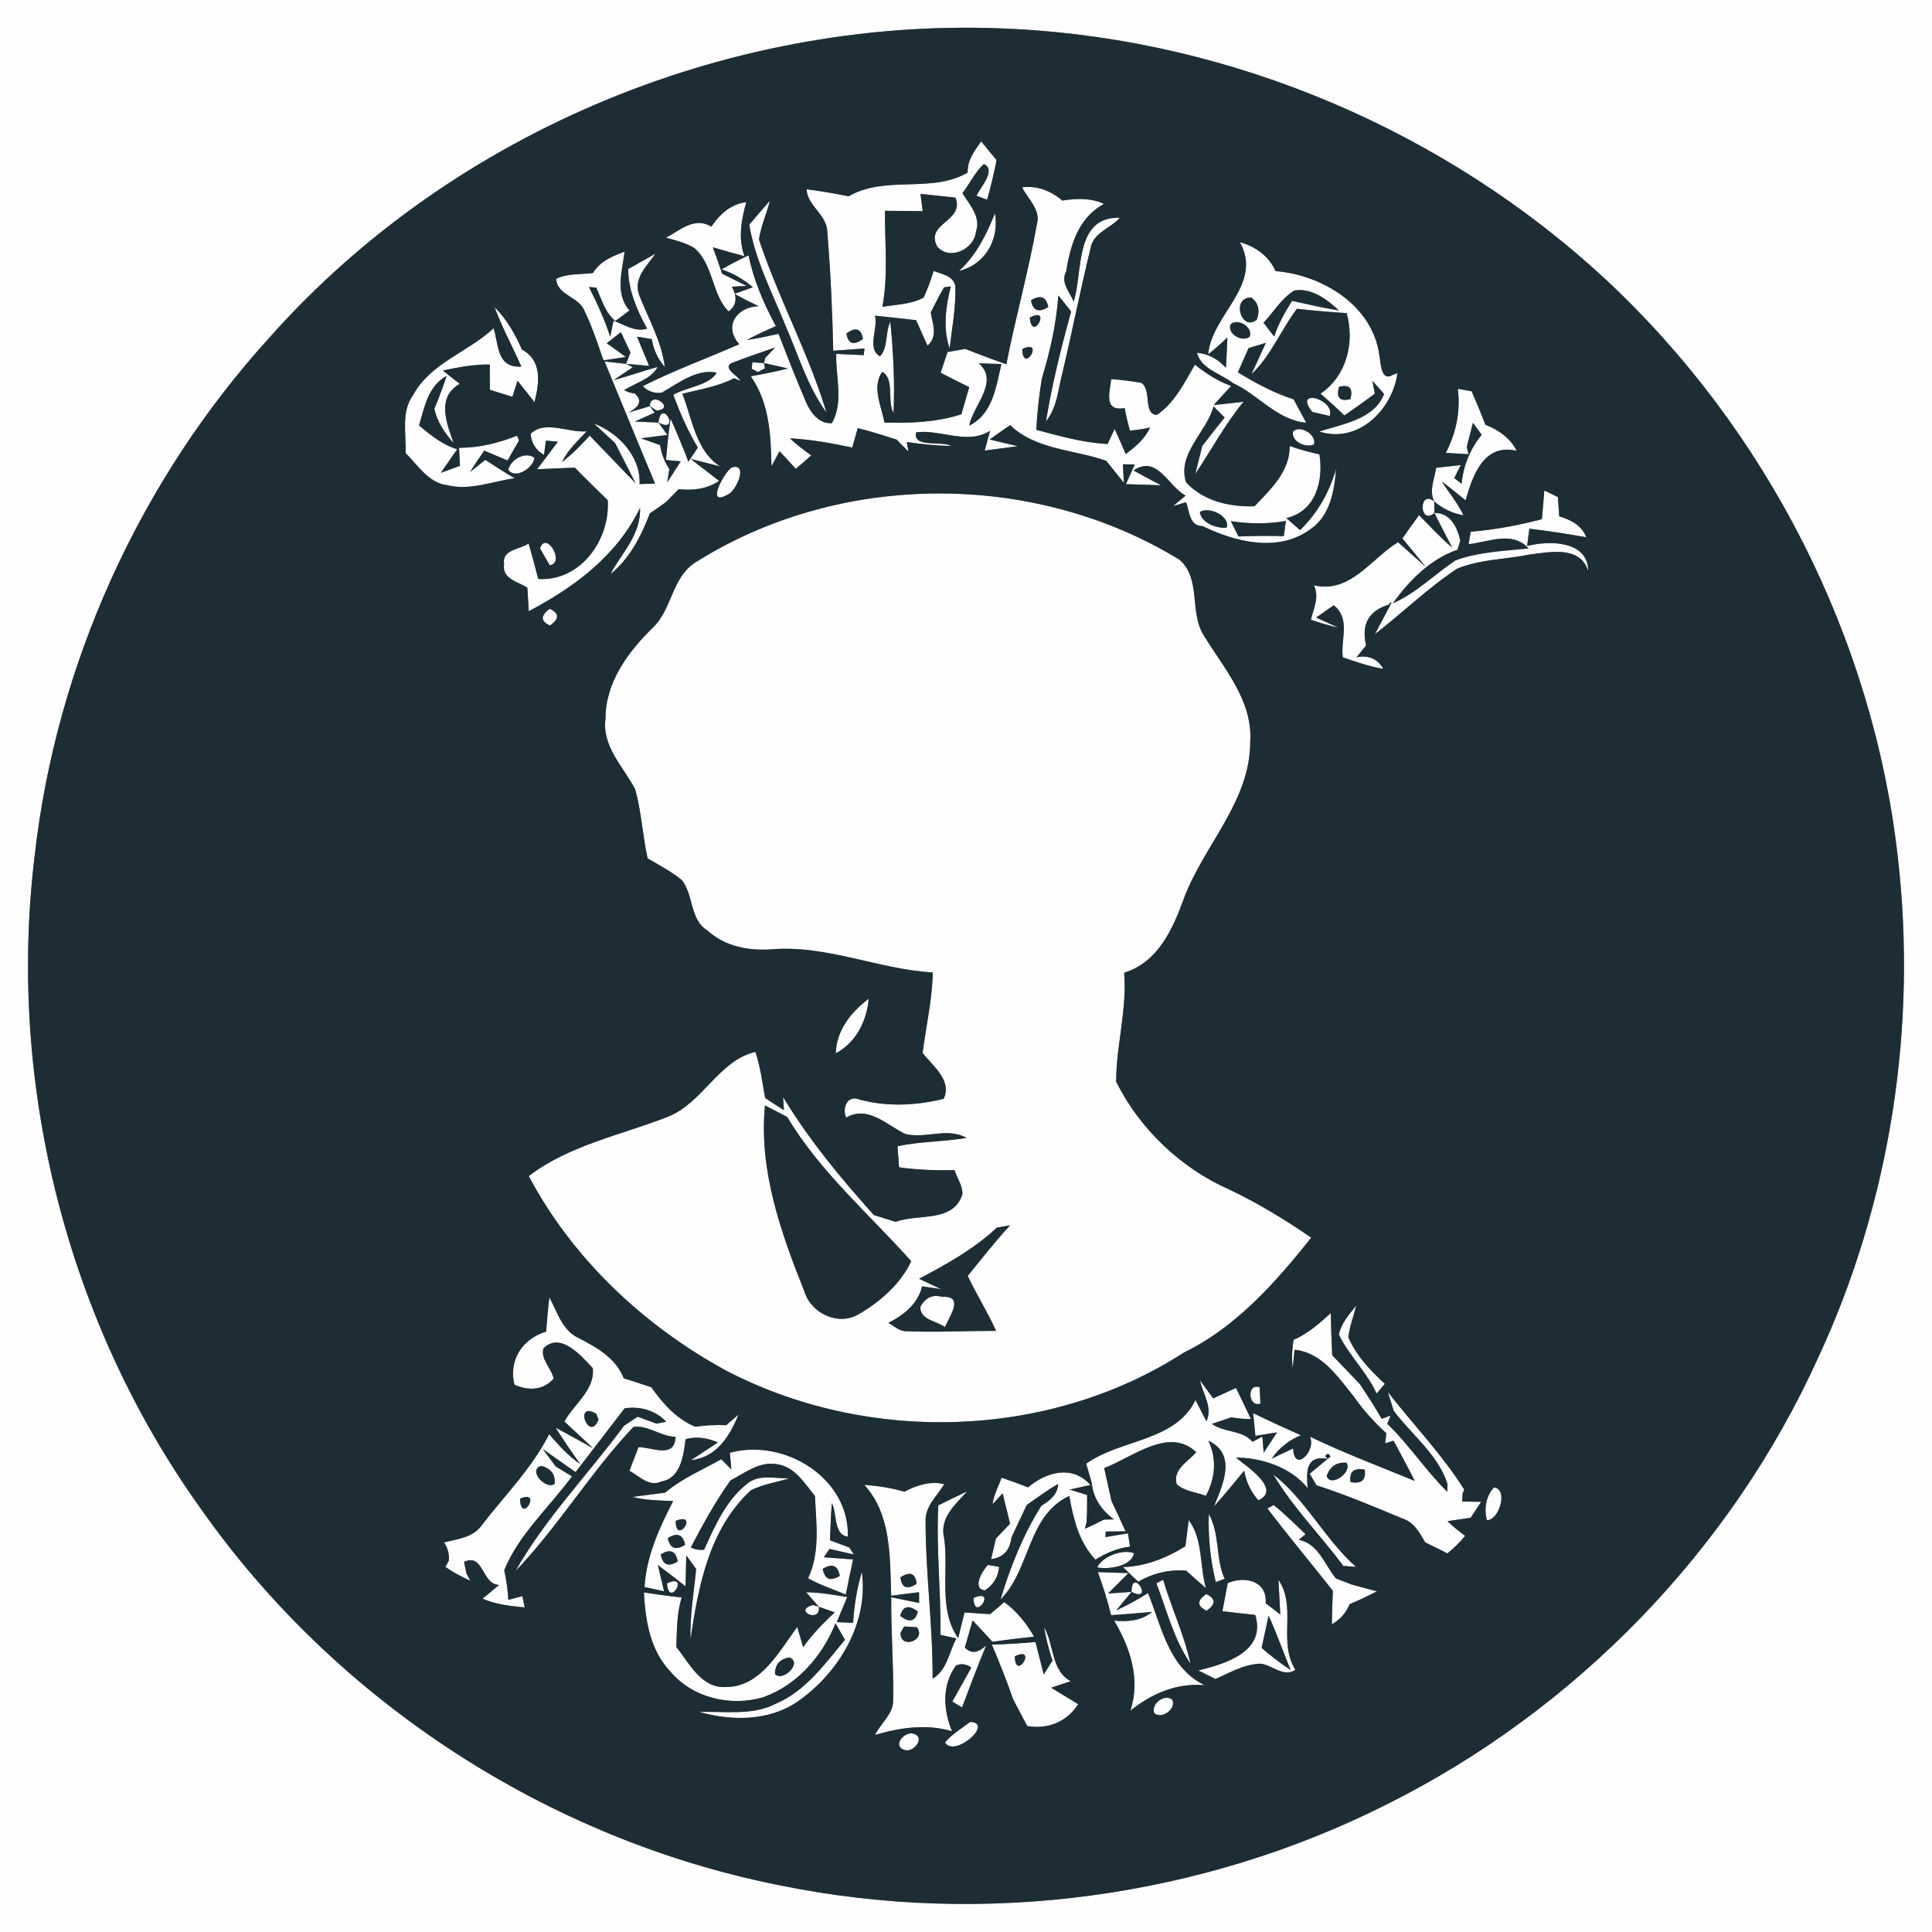 <?xml version="1.0" encoding="UTF-8" ?>
<!DOCTYPE svg PUBLIC "-//W3C//DTD SVG 1.1//EN" "http://www.w3.org/Graphics/SVG/1.1/DTD/svg11.dtd">
<svg width="250pt" height="250pt" viewBox="0 0 250 250" version="1.1" xmlns="http://www.w3.org/2000/svg">
<rect x="0" y="0" width="250" height="250" fill="#808080" stroke="none"/>
<g id="#fefefeff">
<path fill="#fefefe" opacity="1.00" d=" M 0.00 0.00 L 250.00 0.00 L 250.00 250.00 L 0.00 250.00 L 0.00 0.00 M 131.40 3.76 C 95.40 1.79 58.84 16.69 34.87 43.68 C 18.06 62.18 7.25 86.03 4.47 110.87 C 0.92 140.33 8.67 171.02 25.94 195.16 C 43.51 220.20 70.96 238.04 100.96 243.97 C 127.32 249.36 155.41 245.60 179.43 233.49 C 203.90 221.29 224.06 200.53 235.31 175.59 C 244.63 155.52 248.11 132.84 245.57 110.88 C 242.37 82.53 228.63 55.61 207.79 36.17 C 187.10 16.99 159.59 5.24 131.40 3.76 Z" />
<path fill="#fefefe" opacity="1.00" d=" M 125.22 22.33 C 125.16 20.72 126.10 19.51 126.97 18.29 C 127.62 19.11 128.28 19.92 128.96 20.71 C 128.61 22.44 128.22 24.15 127.73 25.84 C 127.39 25.71 126.70 25.46 126.36 25.33 C 126.80 24.30 128.98 22.00 127.32 21.23 C 126.14 22.27 125.50 23.77 124.54 24.99 C 125.45 26.50 126.97 28.04 126.29 29.98 C 126.08 32.25 122.88 33.77 121.29 31.92 C 119.61 28.88 124.89 28.64 123.63 25.57 C 122.50 25.45 120.24 25.21 119.11 25.09 C 119.18 25.64 119.33 26.76 119.40 27.32 C 117.77 27.30 116.14 27.29 114.51 27.28 C 114.49 31.42 114.95 35.60 114.18 39.71 C 115.97 39.39 117.88 39.40 119.52 38.51 C 120.03 37.39 120.46 36.23 120.81 35.05 C 121.89 35.50 123.39 35.66 123.62 37.06 C 123.71 39.75 123.19 42.43 122.88 45.09 C 121.99 42.46 122.38 39.69 123.03 37.06 C 122.81 37.09 122.37 37.15 122.16 37.18 C 121.53 38.24 120.99 39.34 120.44 40.43 C 120.65 41.88 121.42 43.49 120.02 44.73 C 119.65 43.91 118.91 42.25 118.54 41.43 C 116.77 41.22 114.99 41.03 113.22 40.85 C 113.68 42.47 112.10 45.11 113.87 46.10 C 114.94 45.03 114.52 43.01 115.21 41.63 C 115.59 45.56 115.81 49.51 115.62 53.45 C 114.75 51.89 115.80 48.97 114.15 48.12 C 112.79 50.14 114.06 52.54 114.45 54.68 C 117.79 54.77 121.18 54.65 124.40 53.61 C 124.74 52.44 125.08 51.27 125.42 50.10 C 124.18 49.49 122.94 48.87 121.72 48.23 C 121.94 47.56 122.39 46.22 122.61 45.55 C 123.19 45.45 124.34 45.25 124.92 45.15 C 126.67 45.85 128.44 46.51 130.22 47.14 C 131.40 41.08 133.09 35.14 134.16 29.06 C 134.73 27.18 133.03 25.76 132.25 24.24 C 134.21 23.99 135.98 24.69 137.46 25.95 C 139.27 25.67 141.15 25.58 142.85 26.39 C 139.55 28.17 138.51 31.69 137.96 35.15 C 137.19 36.57 138.44 37.79 138.93 39.03 C 140.16 35.24 138.96 27.98 144.92 28.18 C 143.74 29.52 141.47 30.10 141.13 32.08 C 139.82 37.38 138.78 42.75 137.52 48.07 C 136.93 50.24 136.83 52.70 135.35 54.52 C 136.13 49.72 137.32 44.98 138.60 40.29 C 138.05 39.60 137.50 38.91 136.95 38.23 C 136.69 41.86 135.90 45.43 134.83 48.91 C 134.46 51.13 134.20 53.37 134.10 55.62 C 137.12 56.43 140.17 57.29 143.32 57.45 L 144.23 55.51 C 144.74 56.58 145.19 57.66 145.67 58.75 C 146.93 57.82 148.16 56.77 148.82 55.32 C 147.96 55.52 147.09 55.65 146.21 55.71 C 145.94 54.76 145.71 53.79 145.53 52.81 C 142.71 53.29 143.64 50.66 143.79 49.06 C 145.11 49.15 146.41 49.31 147.71 49.55 C 149.07 50.50 147.88 53.59 149.70 53.69 C 152.01 52.11 153.25 49.54 154.62 47.19 C 156.05 48.32 157.58 49.32 159.31 49.94 C 158.74 50.56 157.62 51.79 157.05 52.41 C 158.34 52.28 159.63 52.14 160.91 51.99 C 158.52 54.89 156.75 58.22 154.67 61.33 C 154.89 60.43 155.35 58.62 155.57 57.71 C 156.53 56.48 157.48 55.24 158.47 54.02 C 157.99 53.54 157.51 53.06 157.03 52.59 C 156.13 55.94 152.30 58.69 153.47 62.40 C 155.71 64.85 159.13 65.62 162.34 65.51 C 164.43 63.30 166.91 61.01 166.89 57.71 C 168.15 58.16 169.43 58.52 170.74 58.79 C 171.27 62.20 170.29 66.15 166.45 67.04 C 167.04 67.56 167.63 68.08 168.23 68.60 C 170.48 66.40 172.05 63.67 172.89 60.64 C 172.67 63.54 172.12 66.76 169.52 68.52 C 165.37 71.52 159.88 70.15 155.62 68.08 C 153.85 68.05 153.94 66.14 153.47 64.99 L 151.80 65.49 C 152.34 65.04 152.88 64.58 153.43 64.13 C 151.18 62.99 149.76 58.78 146.68 60.88 C 147.86 61.53 149.05 62.17 150.24 62.80 C 148.72 62.74 147.21 62.69 145.69 62.65 C 146.08 61.80 146.46 60.95 146.84 60.10 C 146.46 60.10 145.69 60.08 145.30 60.08 L 145.43 62.48 C 144.86 61.77 143.72 60.34 143.15 59.63 C 138.99 58.15 134.06 58.24 130.71 55.01 C 129.82 55.63 128.94 56.24 128.06 56.87 C 128.98 57.09 130.80 57.52 131.71 57.74 C 130.64 57.88 128.49 58.16 127.42 58.30 C 127.60 57.66 127.94 56.38 128.12 55.74 C 125.20 57.62 121.73 55.53 118.55 55.94 C 118.03 57.99 121.86 57.02 123.11 57.70 C 121.18 57.69 119.25 57.47 117.34 57.20 L 117.55 58.43 C 117.16 58.04 116.40 57.27 116.02 56.88 C 114.34 56.37 112.69 55.80 110.99 55.41 C 110.81 56.04 110.45 57.28 110.28 57.91 C 107.61 57.35 104.93 56.86 102.21 56.72 C 103.08 57.53 104.02 58.24 104.98 58.94 C 104.31 59.51 103.64 60.09 102.98 60.67 C 102.28 59.90 101.59 59.14 100.87 58.39 L 99.83 60.34 C 99.74 56.26 99.58 52.18 97.15 48.69 C 98.77 48.40 100.38 48.08 101.97 47.68 C 101.20 47.50 99.64 47.16 98.87 46.98 L 99.00 46.35 C 99.32 46.01 99.97 45.31 100.29 44.97 C 98.41 45.64 96.50 46.25 94.65 46.99 C 93.44 47.67 95.62 48.69 95.79 49.29 L 95.00 48.94 C 92.91 50.03 90.55 50.38 88.30 50.95 C 89.57 54.18 90.05 58.39 93.20 60.35 C 92.24 60.11 90.33 59.63 89.38 59.39 C 90.30 60.10 92.14 61.52 93.06 62.23 C 91.48 63.28 89.67 63.50 87.82 63.30 C 87.26 63.87 86.70 64.44 86.14 65.00 C 85.63 65.36 84.60 66.08 84.09 66.44 C 82.95 69.40 81.49 72.27 78.98 74.31 C 80.45 71.52 82.94 69.22 82.82 65.73 C 79.82 71.91 74.33 75.98 68.42 79.09 C 68.37 78.33 68.28 76.81 68.24 76.05 C 67.02 75.25 64.92 74.92 65.23 73.01 C 64.90 71.07 67.33 71.11 68.40 70.32 C 68.84 71.85 69.26 73.38 69.65 74.92 C 75.13 75.25 78.96 69.86 78.64 64.73 C 77.22 63.32 75.77 61.94 74.38 60.51 C 72.75 60.58 71.13 60.65 69.50 60.72 C 70.41 59.54 71.30 58.35 72.19 57.15 L 70.65 57.02 L 70.39 58.86 C 69.31 58.23 68.74 57.32 68.67 56.13 C 70.47 54.31 73.61 56.04 75.91 55.81 C 74.78 57.07 73.46 58.21 72.73 59.78 C 74.05 58.78 75.20 57.58 76.31 56.37 C 77.79 57.91 80.75 60.99 82.24 62.53 L 79.58 57.31 C 78.90 56.68 77.52 55.42 76.83 54.79 C 80.02 56.00 82.92 59.05 82.76 62.64 L 84.76 62.57 C 82.55 57.31 80.41 52.04 78.23 46.77 C 78.93 46.85 80.32 47.01 81.01 47.08 C 81.23 47.19 81.66 47.41 81.88 47.52 L 79.39 49.20 C 81.31 48.67 83.19 48.00 85.11 47.48 C 84.19 49.12 82.23 49.54 80.75 50.49 L 81.40 50.77 L 82.16 50.94 C 83.11 51.79 82.83 52.61 81.32 53.39 C 82.02 53.18 83.40 52.77 84.09 52.56 L 84.72 53.39 C 84.08 53.68 82.81 54.26 82.17 54.55 C 82.93 54.58 84.45 54.65 85.21 54.68 L 86.36 56.28 C 85.50 56.39 83.79 56.61 82.93 56.72 C 83.56 56.94 84.80 57.37 85.42 57.59 C 85.59 58.72 85.99 59.76 86.62 60.72 L 86.33 62.42 C 86.93 61.52 87.50 60.61 88.08 59.70 C 87.60 59.65 86.65 59.57 86.18 59.52 C 86.34 57.74 86.49 55.95 86.78 54.18 C 87.60 56.02 88.37 57.87 89.08 59.75 C 89.49 59.14 89.90 58.53 90.30 57.92 C 89.00 55.76 88.00 53.44 87.12 51.09 C 88.86 50.08 91.77 49.89 92.74 48.22 C 90.16 47.69 87.77 49.59 85.64 50.81 C 84.69 50.94 83.87 50.66 83.17 49.97 C 87.22 47.92 91.50 46.37 95.66 44.54 C 93.52 42.13 95.45 39.70 98.16 39.62 C 97.10 39.12 96.06 38.59 95.04 38.02 L 97.42 37.17 C 96.22 36.14 94.87 35.37 93.38 34.85 C 94.51 34.20 95.67 33.60 96.86 33.04 C 97.53 36.27 98.83 39.31 100.40 42.20 C 99.13 42.75 97.86 43.33 96.64 44.00 C 98.02 43.79 99.38 43.50 100.74 43.19 C 101.88 46.12 103.02 49.05 104.26 51.94 C 104.83 53.34 105.96 54.87 107.64 54.76 C 109.21 52.03 108.11 48.75 108.21 45.79 C 109.39 45.85 110.57 45.91 111.76 45.96 L 111.87 45.09 C 110.52 45.19 109.17 45.29 107.82 45.39 C 107.71 40.25 107.47 35.11 107.05 29.99 C 106.99 27.74 104.48 26.68 104.37 24.49 C 106.20 24.71 108.01 25.05 109.82 25.40 C 114.56 22.63 120.51 25.07 125.22 22.33 M 133.41 38.86 C 133.65 40.21 134.40 40.50 135.65 39.73 C 135.39 38.40 134.64 38.11 133.41 38.86 M 133.26 41.09 C 133.50 44.43 136.22 39.53 133.26 41.09 M 109.53 43.15 C 109.74 44.50 110.45 44.74 111.66 43.87 C 111.45 42.52 110.74 42.28 109.53 43.15 M 132.28 45.17 C 132.39 48.55 135.26 43.74 132.28 45.17 M 126.65 47.01 C 129.37 49.36 125.92 52.47 125.41 55.07 C 128.47 53.60 128.89 50.03 129.58 47.11 C 128.60 47.08 127.63 47.05 126.65 47.01 M 168.52 60.25 C 169.14 60.85 169.14 60.85 168.52 60.25 M 78.22 62.25 C 78.80 62.84 78.80 62.84 78.22 62.25 M 155.26 66.27 C 155.44 67.66 157.43 68.40 158.71 68.29 C 159.27 66.83 156.42 65.46 155.26 66.27 M 159.27 67.43 C 159.52 67.93 160.01 68.92 160.26 69.42 C 162.21 69.34 164.17 69.32 166.13 69.37 C 166.19 68.88 166.32 67.90 166.39 67.41 C 164.02 67.82 161.63 67.81 159.27 67.43 Z" />
<path fill="#fefefe" opacity="1.00" d=" M 96.95 29.08 C 97.84 28.03 98.72 26.99 99.63 25.97 C 99.20 27.66 98.46 29.26 98.21 30.99 C 100.73 38.60 104.64 45.71 106.95 53.39 C 104.51 50.05 103.34 46.03 101.71 42.29 C 99.97 37.95 97.73 33.73 96.95 29.08 Z" />
<path fill="#fefefe" opacity="1.00" d=" M 92.05 29.33 C 93.12 27.74 94.56 26.39 96.57 26.16 C 95.92 28.47 95.50 30.82 96.33 33.15 C 94.96 32.78 93.60 32.41 92.24 32.00 C 92.66 33.13 93.06 34.27 93.44 35.42 C 94.23 35.81 95.82 36.60 96.61 36.99 C 96.13 37.02 95.18 37.07 94.70 37.10 C 95.45 38.44 95.32 39.51 94.29 40.30 C 92.12 38.23 92.31 34.08 89.77 32.04 C 88.65 31.42 87.41 31.08 86.18 30.76 C 88.02 29.78 89.89 28.00 92.05 29.33 Z" />
<path fill="#fefefe" opacity="1.00" d=" M 124.10 35.07 C 126.32 33.02 127.65 30.36 128.75 27.60 C 129.31 31.00 127.54 34.19 124.10 35.07 Z" />
<path fill="#fefefe" opacity="1.00" d=" M 160.44 31.34 C 162.49 31.91 164.16 33.11 165.06 35.08 C 171.11 35.57 177.65 39.54 178.49 45.99 C 178.66 46.70 178.63 49.49 180.23 48.51 L 180.83 48.28 C 180.19 53.03 175.72 57.46 170.71 55.84 C 173.68 54.87 177.86 54.28 179.10 50.97 C 178.72 50.55 177.97 49.71 177.60 49.29 L 177.90 50.94 C 176.61 51.91 175.29 52.85 173.96 53.76 C 172.96 52.78 171.91 51.86 170.88 50.93 C 174.26 48.65 175.31 44.33 174.26 40.52 C 172.11 40.37 169.96 40.22 167.83 39.95 C 165.74 42.69 164.48 46.04 161.94 48.42 C 162.40 47.41 163.34 45.38 163.80 44.37 C 163.25 44.54 162.13 44.88 161.57 45.04 C 161.22 45.83 160.53 47.40 160.18 48.18 C 162.47 49.57 164.84 50.85 167.40 51.68 C 167.80 52.44 168.61 53.95 169.02 54.70 C 165.22 54.36 162.84 51.07 159.54 49.57 C 157.98 48.33 155.43 47.78 154.89 45.65 C 156.32 45.77 157.57 46.42 158.64 47.60 C 158.70 46.29 158.76 44.98 158.83 43.66 C 158.03 44.43 157.20 45.16 156.34 45.86 C 156.75 40.73 163.52 36.85 160.44 31.34 M 167.50 37.59 C 165.83 38.57 164.82 40.38 163.50 41.76 C 163.95 42.36 164.41 42.95 164.88 43.55 C 165.41 41.90 166.28 40.39 167.19 38.93 C 169.20 39.38 171.21 39.84 173.25 40.17 C 171.72 38.75 169.72 37.22 167.50 37.59 M 162.63 41.36 C 163.07 40.15 162.84 39.20 161.92 38.50 C 159.25 38.45 160.64 43.03 162.63 41.36 M 159.25 41.95 C 158.73 43.20 160.75 44.34 161.70 43.57 C 162.19 42.36 160.19 41.12 159.25 41.95 M 173.27 50.06 C 172.88 51.46 173.37 51.99 174.74 51.65 C 175.11 50.23 174.62 49.70 173.27 50.06 Z" />
<path fill="#fefefe" opacity="1.00" d=" M 76.72 35.33 C 77.64 33.82 79.23 33.14 80.82 32.57 C 80.52 35.12 79.54 37.96 81.45 40.17 C 80.86 40.64 80.24 41.10 79.62 41.53 C 78.29 40.44 77.84 38.72 77.16 37.22 C 76.93 37.20 76.45 37.16 76.21 37.14 C 77.27 39.23 78.24 41.36 78.96 43.58 C 79.07 43.06 79.28 42.02 79.39 41.50 C 80.80 42.01 82.17 43.00 83.73 42.53 C 82.44 40.13 81.29 37.59 81.29 34.81 C 82.46 34.16 83.64 33.48 84.82 32.83 C 83.70 34.43 81.92 36.00 82.71 38.18 C 83.90 41.25 85.62 44.16 86.02 47.48 C 85.12 46.45 84.56 45.25 84.34 43.88 C 83.87 43.80 82.91 43.64 82.43 43.56 C 82.82 44.51 83.60 46.40 84.00 47.35 C 83.25 47.28 81.76 47.15 81.01 47.08 C 81.16 46.71 81.44 45.98 81.58 45.61 C 81.16 44.74 80.75 43.86 80.35 42.98 C 79.89 43.34 78.97 44.06 78.51 44.42 C 79.34 45.00 80.17 45.59 80.98 46.20 L 78.09 46.63 C 77.34 44.49 76.65 42.32 75.65 40.28 C 74.99 38.38 72.08 38.25 71.97 36.08 C 73.45 35.36 75.14 35.53 76.72 35.33 Z" />
<path fill="#fefefe" opacity="1.00" d=" M 63.99 39.73 C 65.56 41.28 66.64 43.20 67.52 45.21 C 70.18 46.67 69.81 49.52 69.16 52.03 C 68.42 51.11 67.70 50.19 66.97 49.27 L 66.30 51.35 C 65.57 51.12 64.12 50.67 63.39 50.44 C 63.39 49.62 63.38 47.99 63.38 47.17 C 61.33 47.13 59.31 47.52 57.31 47.95 C 58.03 48.53 58.75 49.11 59.50 49.67 C 56.46 51.38 57.76 54.73 58.71 57.34 C 57.55 56.05 56.58 54.60 56.20 52.90 C 56.79 51.50 57.32 50.08 57.79 48.64 C 55.39 49.96 54.92 52.70 54.23 55.06 C 55.73 56.31 57.26 57.56 59.16 58.13 C 58.45 59.15 57.76 60.17 57.04 61.18 C 57.66 60.95 58.90 60.50 59.52 60.28 C 59.49 59.70 59.43 58.53 59.40 57.94 C 62.00 57.96 64.51 57.32 66.91 56.38 L 67.16 57.00 C 66.79 57.65 66.05 58.94 65.68 59.59 C 64.67 59.17 63.66 58.74 62.66 58.31 C 62.03 59.22 61.40 60.14 60.82 61.09 C 61.32 60.69 62.31 59.89 62.80 59.50 C 64.05 60.33 65.31 61.13 66.60 61.89 C 63.71 62.28 60.79 63.53 57.86 62.78 C 55.43 62.48 54.08 60.20 52.48 58.62 C 52.59 56.12 51.87 53.30 53.45 51.12 C 55.73 46.96 60.55 45.57 63.87 42.48 C 64.55 44.44 64.17 47.63 67.46 47.44 C 66.33 44.86 64.97 42.38 63.99 39.73 M 67.48 47.48 C 67.78 47.78 67.78 47.78 67.48 47.48 Z" />
<path fill="#fefefe" opacity="1.00" d=" M 97.36 46.88 C 97.74 46.90 98.49 46.96 98.87 46.98 L 98.98 47.66 L 98.08 48.14 L 97.26 47.72 L 97.36 46.88 Z" />
<path fill="#fefefe" opacity="1.00" d=" M 188.64 50.31 C 189.09 50.39 189.98 50.55 190.43 50.63 C 191.06 52.06 191.65 53.50 192.21 54.96 C 193.91 55.63 195.41 56.66 196.26 58.34 C 191.99 57.32 190.55 61.56 189.65 64.75 C 188.63 63.90 187.60 63.08 186.55 62.29 C 187.50 63.74 188.62 65.10 189.38 66.68 C 187.97 66.44 186.71 65.84 185.59 64.89 C 184.88 63.47 185.63 61.97 185.84 60.53 C 186.64 60.44 188.23 60.27 189.02 60.18 L 188.18 61.87 L 189.13 62.60 C 189.35 60.27 190.24 58.07 191.73 56.26 C 191.35 55.75 190.98 55.23 190.60 54.71 C 190.40 55.49 190.00 57.03 189.80 57.81 L 190.02 58.78 L 187.08 58.60 C 188.43 56.03 189.01 53.19 188.64 50.31 Z" />
<path fill="#fefefe" opacity="1.00" d=" M 169.81 53.30 C 167.27 50.18 172.77 51.58 172.07 53.83 C 171.50 53.70 170.38 53.43 169.81 53.30 Z" />
<path fill="#fefefe" opacity="1.00" d=" M 84.09 52.56 C 84.14 50.41 87.55 52.93 84.96 53.12 L 84.09 52.56 Z" />
<path fill="#fefefe" opacity="1.00" d=" M 85.21 54.68 C 85.59 51.31 88.20 56.23 85.21 54.68 Z" />
<path fill="#fefefe" opacity="1.00" d=" M 167.35 55.78 C 168.38 54.99 170.35 56.26 170.04 57.50 C 169.02 58.04 166.93 57.09 167.35 55.78 Z" />
<path fill="#fefefe" opacity="1.00" d=" M 65.77 60.79 C 66.06 59.47 67.97 58.34 69.16 59.25 C 69.01 60.55 66.69 62.09 65.77 60.79 Z" />
<path fill="#fefefe" opacity="1.00" d=" M 187.52 59.17 C 188.10 59.86 188.10 59.86 187.52 59.17 Z" />
<path fill="#fefefe" opacity="1.00" d=" M 94.65 60.51 C 96.91 59.76 95.29 63.64 94.10 64.03 C 91.30 65.59 93.64 61.21 94.65 60.51 Z" />
<path fill="#fefefe" opacity="1.00" d=" M 199.83 63.47 C 200.41 63.75 201.00 64.03 201.59 64.32 C 201.63 64.94 201.71 66.19 201.76 66.81 C 203.26 67.27 204.68 67.96 205.26 69.52 C 202.81 69.09 200.36 68.70 197.90 68.42 C 197.82 68.97 197.68 70.09 197.61 70.65 C 200.41 69.93 205.52 69.90 205.51 73.91 C 204.53 70.62 200.64 71.41 198.03 71.74 C 194.89 72.39 191.56 72.35 188.57 73.58 C 184.77 76.07 181.51 79.29 177.91 82.06 C 178.43 81.09 179.45 79.14 179.97 78.17 L 180.11 77.92 C 180.00 77.97 179.78 78.08 179.67 78.14 L 179.97 78.17 C 177.18 78.91 176.11 80.69 176.77 83.52 C 176.35 84.03 175.94 84.53 175.54 85.04 C 177.11 84.75 178.26 85.25 178.99 86.55 C 177.19 86.24 175.46 85.65 173.75 85.05 C 173.45 82.72 174.81 80.13 172.59 78.32 C 171.83 78.84 171.07 79.37 170.31 79.91 C 171.03 80.24 172.46 80.89 173.18 81.22 C 171.97 80.96 170.80 80.59 169.63 80.20 C 169.97 78.75 170.76 77.25 170.02 75.74 C 174.75 76.83 177.39 72.31 180.90 70.16 C 181.79 70.95 183.58 72.54 184.48 73.34 C 183.72 72.42 182.22 70.59 181.47 69.67 C 182.18 68.66 182.89 67.66 183.62 66.66 C 185.03 68.07 186.37 69.56 187.91 70.85 C 187.13 69.37 186.36 67.89 185.61 66.39 C 187.64 66.29 188.61 68.26 188.96 69.96 C 188.87 70.26 188.69 70.85 188.60 71.14 C 185.11 72.32 182.33 75.14 180.24 78.06 C 183.28 76.73 185.62 74.33 188.34 72.51 C 191.36 71.41 194.62 71.29 197.79 70.97 C 195.69 68.64 192.65 70.14 190.03 70.42 C 190.10 70.01 190.24 69.21 190.31 68.81 C 193.42 68.54 196.50 67.98 199.52 67.18 C 199.64 65.94 199.74 64.70 199.83 63.47 M 184.25 70.19 C 184.86 70.80 184.86 70.80 184.25 70.19 M 181.05 73.01 C 181.71 73.57 181.71 73.57 181.05 73.01 Z" />
<path fill="#fefefe" opacity="1.00" d=" M 89.90 72.83 C 108.57 60.98 133.79 60.88 152.63 72.43 C 155.44 74.86 153.90 79.16 155.72 82.14 C 158.33 86.45 162.14 90.62 161.78 96.02 C 161.77 103.72 155.78 109.37 153.21 116.22 C 151.78 120.18 149.86 124.52 145.47 125.87 C 145.86 130.62 144.43 135.26 144.43 139.97 C 147.48 146.11 152.83 151.17 159.10 153.94 C 162.81 155.69 166.30 157.84 169.68 160.15 C 165.06 165.94 159.97 171.73 153.18 175.03 C 135.67 186.33 112.08 186.91 93.74 177.24 C 83.23 171.46 74.05 162.83 68.42 152.18 C 73.69 148.17 80.29 146.91 86.33 144.54 C 90.89 142.83 93.02 137.16 97.76 136.12 C 98.39 138.06 98.66 140.09 99.01 142.09 C 99.82 142.61 100.63 143.13 101.44 143.66 L 101.33 141.95 C 104.66 147.46 108.78 152.45 113.08 157.23 C 114.01 157.52 114.95 157.81 115.89 158.10 C 118.82 157.03 123.35 158.24 124.53 154.56 C 124.61 153.45 123.83 152.46 123.52 151.42 C 121.12 151.46 118.71 151.39 116.34 151.05 C 116.29 150.37 116.19 149.01 116.14 148.32 C 119.08 147.70 122.11 147.73 125.07 147.25 C 122.64 145.83 119.76 147.39 117.17 146.74 C 114.74 145.60 112.34 142.98 109.49 144.62 C 109.03 143.63 109.41 142.01 110.77 142.15 C 114.47 143.26 118.38 143.10 122.11 142.19 C 123.25 139.81 120.66 137.90 119.38 136.25 C 119.84 132.78 120.62 129.35 120.71 125.84 C 113.70 125.43 107.08 122.30 99.99 122.83 C 96.97 123.07 93.86 122.52 91.56 120.42 C 89.20 118.98 89.80 115.80 88.21 113.87 C 86.86 112.76 85.29 111.95 83.80 111.07 C 83.14 108.10 83.01 105.03 82.18 102.11 C 80.66 99.21 77.88 96.59 78.35 93.03 C 78.33 88.33 81.25 84.35 84.48 81.22 C 86.96 78.85 86.92 74.80 89.90 72.83 M 98.99 143.04 C 98.17 151.39 101.04 159.49 104.09 167.12 C 104.94 169.92 108.41 171.60 111.04 170.10 C 113.85 168.49 116.53 166.16 117.91 163.20 C 112.51 157.14 106.07 151.61 101.86 144.53 C 101.14 144.16 99.71 143.41 98.99 143.04 M 129.00 158.85 C 126.03 161.63 122.49 163.59 118.93 165.47 C 119.64 165.81 121.07 166.48 121.79 166.82 C 121.17 166.73 119.94 166.54 119.32 166.45 C 118.77 168.74 116.95 170.17 114.95 171.18 C 115.65 171.54 116.24 172.18 117.07 172.25 C 121.00 172.42 124.95 172.21 128.89 172.21 C 127.79 169.77 126.36 167.51 125.22 165.10 C 127.02 162.90 128.76 160.65 130.70 158.56 C 130.28 158.63 129.43 158.78 129.00 158.85 Z" />
<path fill="#fefefe" opacity="1.00" d=" M 185.61 66.39 C 183.65 68.06 183.52 63.26 185.59 64.89 C 185.60 65.27 185.60 66.02 185.61 66.39 Z" />
<path fill="#fefefe" opacity="1.00" d=" M 69.88 70.96 C 70.68 68.56 73.20 72.94 71.12 73.13 C 70.81 72.59 70.19 71.50 69.88 70.96 Z" />
<path fill="#fefefe" opacity="1.00" d=" M 71.13 78.77 C 72.39 79.35 72.40 80.08 71.16 80.94 C 69.94 80.39 69.93 79.67 71.13 78.77 Z" />
<path fill="#fefefe" opacity="1.00" d=" M 108.15 136.30 C 108.23 133.32 110.13 130.95 112.41 129.24 C 112.16 132.12 110.78 134.90 108.15 136.30 Z" />
<path fill="#fefefe" opacity="1.00" d=" M 70.67 172.30 C 70.78 170.82 70.91 169.34 71.08 167.86 C 72.12 169.76 72.75 172.20 74.91 173.16 C 77.28 174.38 79.69 175.75 80.72 178.36 C 81.92 178.71 83.10 179.13 84.28 179.51 C 85.78 181.62 87.52 183.61 89.97 184.62 C 91.29 184.43 92.63 184.36 93.97 184.42 C 94.50 183.96 95.04 183.50 95.57 183.04 C 94.42 185.84 92.74 188.60 89.42 188.94 C 90.29 188.37 92.03 187.22 92.90 186.65 C 91.57 186.08 90.13 185.82 88.71 186.24 C 88.46 188.26 88.10 191.29 85.60 191.70 C 84.00 192.47 82.74 191.01 81.45 190.32 C 81.74 189.55 82.33 188.02 82.62 187.26 C 84.43 187.27 87.28 188.80 87.42 185.93 C 85.50 185.88 83.87 184.39 81.97 184.64 C 76.43 190.49 72.27 197.49 66.70 203.30 C 70.55 196.48 76.11 190.79 80.74 184.50 C 81.33 184.10 81.92 183.71 82.51 183.32 C 83.12 183.54 84.36 183.99 84.97 184.22 C 85.28 184.15 85.90 184.03 86.21 183.97 C 84.76 182.46 82.85 181.96 80.83 182.23 C 78.72 184.99 76.59 187.73 74.48 190.49 C 73.05 189.50 71.64 188.50 70.23 187.49 L 71.89 189.74 C 72.42 190.06 73.48 190.71 74.01 191.04 C 71.08 195.06 67.15 198.51 65.25 203.18 C 65.53 204.45 65.70 205.72 65.78 207.02 L 67.60 206.54 C 67.67 206.90 67.81 207.64 67.89 208.00 C 66.04 207.82 64.17 207.62 62.45 206.87 C 63.16 206.27 63.87 205.68 64.58 205.09 C 62.29 205.01 62.63 200.92 60.05 202.11 C 60.12 202.49 60.28 203.24 60.36 203.62 C 60.48 203.85 60.73 204.32 60.86 204.55 C 59.75 204.03 58.62 203.48 57.64 202.75 L 58.07 201.95 C 58.15 201.10 57.95 200.31 57.46 199.59 C 59.18 199.14 61.20 198.98 62.31 197.40 C 65.29 193.52 68.84 189.99 71.06 185.58 C 72.28 186.99 73.52 188.40 75.09 189.45 C 73.97 187.91 72.90 186.33 71.88 184.72 L 76.73 187.39 C 75.50 186.23 74.27 185.09 73.03 183.95 C 74.26 181.69 77.00 179.88 76.71 177.04 C 75.18 175.41 72.52 172.30 70.34 174.46 C 69.87 175.82 71.39 177.09 71.64 178.39 C 70.27 179.95 68.36 179.97 66.57 179.19 C 65.77 175.98 67.62 173.24 70.67 172.30 M 77.45 183.68 L 77.14 182.92 C 74.12 181.24 76.28 186.78 77.45 183.68 M 71.76 192.02 C 71.89 190.81 71.33 190.03 70.06 189.69 C 68.22 190.15 70.58 192.84 71.76 192.02 M 67.29 193.94 C 67.40 197.41 70.23 192.61 67.29 193.94 Z" />
<path fill="#fefefe" opacity="1.00" d=" M 119.09 169.09 C 119.77 167.89 120.70 167.47 121.89 167.81 C 124.92 167.64 122.78 170.42 122.28 171.73 C 121.21 170.90 119.05 170.85 119.09 169.09 Z" />
<path fill="#fefefe" opacity="1.00" d=" M 173.25 172.71 C 173.54 171.23 174.59 170.08 175.50 168.93 C 175.16 170.30 174.63 171.63 174.48 173.05 C 175.50 175.42 177.32 177.34 179.20 179.07 C 178.85 179.49 178.49 179.91 178.14 180.33 C 176.87 177.56 174.59 175.43 173.25 172.71 Z" />
<path fill="#fefefe" opacity="1.00" d=" M 167.39 173.37 C 169.25 172.58 170.73 171.24 172.21 169.91 C 172.23 171.73 172.30 173.55 172.39 175.37 C 173.58 176.61 174.76 177.85 175.95 179.08 C 176.94 180.56 177.91 182.05 178.79 183.60 L 179.95 183.17 L 179.51 184.24 C 182.35 186.95 184.48 190.29 187.28 193.04 L 187.30 192.02 C 186.12 188.27 182.69 185.67 180.35 182.57 C 180.16 181.96 179.77 180.73 179.58 180.11 C 182.86 184.34 186.64 188.23 189.48 192.77 L 189.27 193.22 C 189.25 193.49 189.22 194.03 189.20 194.30 L 191.66 194.33 C 191.32 194.85 190.64 195.88 190.30 196.40 C 189.55 196.51 188.05 196.73 187.30 196.84 C 188.02 197.52 188.78 198.15 189.59 198.74 C 188.91 199.58 188.13 200.33 187.29 201.01 C 186.33 200.52 185.37 200.04 184.41 199.58 C 183.70 198.32 182.94 196.94 181.46 196.49 C 177.80 194.96 174.14 193.42 170.36 192.20 C 170.14 191.83 169.69 191.07 169.47 190.70 C 170.05 190.21 171.22 189.25 171.81 188.77 L 172.18 188.46 L 171.84 188.09 L 171.46 188.42 L 171.81 188.77 C 168.85 188.26 169.07 190.60 169.21 192.57 C 167.15 189.94 163.29 188.60 159.93 188.62 C 161.22 189.68 165.93 192.74 162.83 194.14 C 161.86 193.04 161.25 191.76 161.00 190.31 C 159.70 191.86 158.44 193.44 157.08 194.94 C 158.19 192.19 160.13 188.24 156.36 186.42 C 157.50 188.82 157.25 191.30 156.04 193.56 C 154.78 193.07 153.28 193.01 152.26 192.04 C 151.74 190.11 153.74 189.15 154.79 187.91 C 151.25 184.55 146.50 188.62 142.88 189.97 C 143.20 191.40 143.52 192.83 143.84 194.26 C 144.46 195.54 145.05 196.84 145.65 198.15 C 145.01 198.16 143.73 198.17 143.09 198.18 L 143.03 198.90 C 143.76 198.78 145.23 198.53 145.96 198.41 L 146.23 200.14 C 144.61 200.32 143.12 200.96 141.75 201.82 C 139.60 199.53 138.90 196.57 138.36 193.57 C 132.90 196.15 133.37 203.07 129.47 206.97 C 130.74 202.75 132.39 198.60 134.74 194.86 C 135.82 194.19 136.86 193.42 136.92 192.02 C 135.51 192.84 134.19 193.80 132.86 194.75 C 132.21 196.15 131.53 197.54 130.89 198.94 C 130.68 200.63 129.80 201.56 128.25 201.75 C 128.41 201.08 128.71 199.75 128.87 199.08 C 129.33 198.61 130.24 197.65 130.70 197.17 C 130.46 196.18 129.98 194.22 129.74 193.23 C 129.41 193.58 128.77 194.29 128.45 194.64 C 128.57 193.42 129.22 192.34 129.60 191.21 C 130.75 191.60 131.89 192.02 133.03 192.46 C 135.42 190.45 138.78 189.52 141.10 192.16 L 138.42 192.75 C 138.98 192.93 140.11 193.28 140.67 193.45 C 140.68 194.61 140.68 195.76 140.60 196.92 C 140.55 197.14 140.45 197.59 140.40 197.82 C 141.23 197.44 142.05 197.05 142.86 196.63 C 143.18 196.63 143.83 196.62 144.15 196.61 C 142.58 195.49 141.44 193.83 141.27 191.89 C 141.03 191.06 140.79 190.23 140.55 189.40 C 145.02 186.20 152.08 186.56 154.70 181.16 C 155.05 181.85 155.75 183.23 156.11 183.91 C 156.96 182.07 155.63 180.37 155.28 178.61 C 155.71 179.20 156.55 180.37 156.98 180.95 C 157.72 180.61 159.20 179.94 159.94 179.60 C 160.43 180.61 161.40 182.62 161.88 183.63 C 161.03 183.62 160.17 183.56 159.33 183.40 C 158.70 183.62 157.45 184.04 156.82 184.25 C 158.46 185.42 160.71 184.99 162.08 186.57 C 162.40 186.40 163.03 186.06 163.35 185.89 C 163.39 186.41 163.48 187.46 163.52 187.98 C 163.95 187.32 164.82 186.01 165.25 185.35 C 164.55 185.46 163.15 185.69 162.45 185.80 L 162.15 182.86 C 164.19 183.85 166.26 184.79 168.33 185.72 C 166.79 186.37 165.49 187.38 164.56 188.74 C 165.25 188.41 166.64 187.76 167.33 187.43 C 167.46 190.70 170.38 187.68 169.50 185.90 C 173.93 188.03 178.53 189.76 183.07 191.63 C 182.19 189.87 181.24 188.16 180.33 186.43 L 179.24 186.77 C 179.28 186.44 179.35 185.78 179.39 185.46 C 177.82 184.03 176.39 182.45 175.18 180.71 C 173.11 178.17 171.09 175.03 167.52 174.66 C 167.46 175.26 167.33 176.45 167.27 177.04 C 167.14 175.80 167.18 174.57 167.39 173.37 M 171.67 190.99 C 172.19 192.56 175.07 190.45 174.23 189.28 C 172.96 189.18 172.10 189.75 171.67 190.99 M 174.76 191.78 C 176.18 192.05 176.79 191.51 176.59 190.16 C 175.17 189.92 174.56 190.45 174.76 191.78 M 177.91 192.00 C 177.31 192.62 177.31 192.62 177.91 192.00 C 178.51 191.39 178.51 191.39 177.91 192.00 Z" />
<path fill="#fefefe" opacity="1.00" d=" M 72.45 175.39 C 72.97 176.05 72.97 176.05 72.45 175.39 Z" />
<path fill="#fefefe" opacity="1.00" d=" M 163.10 181.62 C 161.49 182.20 161.30 178.87 163.00 179.53 C 163.03 180.05 163.08 181.10 163.10 181.62 Z" />
<path fill="#fefefe" opacity="1.00" d=" M 168.03 187.05 C 168.72 186.40 168.72 186.40 168.03 187.05 Z" />
<path fill="#fefefe" opacity="1.00" d=" M 94.44 187.99 C 101.46 186.06 109.94 191.24 109.71 198.85 C 107.80 198.56 108.36 195.88 107.64 194.51 C 107.52 196.10 107.45 197.71 107.40 199.31 C 108.03 199.55 109.28 200.02 109.91 200.25 L 110.48 201.15 C 109.69 200.97 108.13 200.61 107.34 200.43 C 107.16 200.70 106.79 201.24 106.61 201.51 C 107.55 201.58 109.44 201.72 110.39 201.79 C 110.06 203.30 109.75 204.82 109.44 206.35 C 107.82 205.63 106.10 205.12 104.57 204.22 C 106.15 200.87 105.62 197.13 105.45 193.58 C 104.10 191.93 102.86 189.80 100.55 189.47 C 98.31 189.05 96.40 190.59 94.53 191.56 C 92.56 194.30 90.96 197.26 89.39 200.24 C 89.94 200.51 90.51 200.60 91.11 200.53 C 92.57 197.34 94.04 193.91 96.96 191.78 C 98.49 190.78 100.41 191.34 102.13 191.30 C 100.48 191.81 98.72 192.06 97.17 192.84 C 91.79 197.78 90.35 205.24 89.36 212.14 C 89.24 209.08 89.80 206.05 90.08 203.02 C 89.76 202.58 89.12 201.71 88.80 201.27 C 88.78 202.27 88.73 204.27 88.71 205.27 C 87.53 204.33 86.33 203.42 85.13 202.52 C 85.33 203.37 85.73 205.07 85.93 205.91 L 83.40 205.36 C 83.63 201.40 85.31 197.72 87.10 194.24 C 85.34 194.15 83.56 194.16 81.85 193.70 C 82.91 193.56 85.03 193.28 86.09 193.14 C 88.26 191.28 90.89 190.22 93.33 188.82 C 93.66 189.15 94.31 189.81 94.64 190.14 C 94.59 189.60 94.49 188.52 94.44 187.99 M 87.44 196.79 C 87.41 200.09 90.57 195.60 87.44 196.79 M 86.41 199.03 C 86.69 200.37 87.44 200.66 88.65 199.90 C 88.38 198.55 87.63 198.26 86.41 199.03 M 85.50 201.14 C 85.75 202.50 86.49 202.81 87.70 202.05 C 87.45 200.69 86.71 200.38 85.50 201.14 M 106.46 203.01 C 106.71 204.37 107.45 204.67 108.67 203.92 C 108.42 202.56 107.69 202.26 106.46 203.01 Z" />
<path fill="#fefefe" opacity="1.00" d=" M 167.33 187.43 C 167.50 187.33 167.86 187.14 168.03 187.05 C 167.86 187.14 167.50 187.33 167.33 187.43 Z" />
<path fill="#fefefe" opacity="1.00" d=" M 117.02 193.03 C 118.63 192.18 120.38 191.61 122.19 192.05 C 121.27 193.57 119.68 194.94 119.77 196.87 C 119.77 203.67 120.72 210.42 120.68 217.22 C 122.55 216.13 122.81 213.77 123.75 212.01 C 123.23 211.90 122.21 211.67 121.69 211.55 C 121.78 205.96 121.12 200.39 121.42 194.79 C 122.66 194.18 123.90 193.56 125.16 192.98 C 123.61 194.69 121.54 196.42 122.17 199.03 C 122.80 203.30 121.36 208.24 123.99 211.97 C 124.19 211.14 124.61 209.48 124.81 208.65 C 125.64 208.71 127.29 208.82 128.12 208.87 C 128.57 208.48 129.49 207.70 129.95 207.31 C 131.57 208.49 132.81 210.05 133.81 211.78 C 132.01 211.98 130.22 212.19 128.43 212.45 C 127.79 211.75 126.50 210.37 125.86 209.68 C 125.61 210.55 125.10 212.30 124.85 213.17 C 125.61 214.02 126.53 213.94 127.61 212.92 C 126.51 215.57 125.49 218.26 124.49 220.95 C 124.18 220.76 123.54 220.37 123.23 220.18 C 124.05 218.71 124.87 217.25 125.69 215.79 C 125.05 215.31 124.39 215.22 123.71 215.52 C 121.85 218.03 122.06 221.27 123.19 224.02 C 119.84 223.04 116.51 223.55 113.23 224.50 C 113.96 222.98 115.64 221.76 115.58 219.95 C 115.65 215.52 115.27 211.10 115.33 206.68 C 116.24 206.87 118.04 207.24 118.94 207.43 L 118.92 206.03 C 118.02 206.14 116.22 206.37 115.32 206.49 C 115.14 201.53 115.39 196.06 111.84 192.14 C 113.59 192.27 115.34 192.52 117.02 193.03 M 116.52 204.10 C 116.66 205.46 117.35 205.74 118.60 204.96 C 118.48 203.58 117.78 203.30 116.52 204.10 M 116.49 209.10 C 117.68 210.02 118.44 209.83 118.77 208.53 C 117.58 207.63 116.82 207.82 116.49 209.10 M 116.99 210.47 L 116.54 211.26 C 116.41 213.48 119.94 212.28 118.64 210.56 C 118.23 210.54 117.40 210.49 116.99 210.47 Z" />
<path fill="#fefefe" opacity="1.00" d=" M 164.76 190.79 C 169.02 194.11 171.43 199.17 175.46 202.75 C 175.05 202.72 174.24 202.66 173.83 202.63 C 170.86 198.64 167.30 195.08 164.76 190.79 Z" />
<path fill="#fefefe" opacity="1.00" d=" M 193.34 192.47 C 195.22 192.75 193.95 196.75 192.42 196.71 C 191.98 195.36 192.30 193.47 193.34 192.47 Z" />
<path fill="#fefefe" opacity="1.00" d=" M 164.01 195.20 C 164.21 195.09 164.61 194.86 164.81 194.75 C 166.27 195.91 167.59 197.24 168.94 198.52 L 168.05 199.25 C 170.59 199.71 171.41 202.49 172.88 204.26 C 173.40 204.46 174.45 204.86 174.97 205.06 C 175.78 205.28 177.39 205.71 178.19 205.92 C 177.02 206.51 175.84 207.07 174.63 207.59 C 174.19 208.72 173.39 209.59 172.34 210.19 C 172.36 208.74 172.40 207.29 172.47 205.85 C 169.67 202.28 166.75 198.82 164.01 195.20 Z" />
<path fill="#fefefe" opacity="1.00" d=" M 153.82 196.70 C 155.70 199.19 155.20 202.63 156.06 205.52 C 155.19 204.77 154.34 204.01 153.49 203.24 C 151.30 203.07 149.19 203.56 147.30 204.68 C 146.63 204.05 145.96 203.42 145.31 202.78 C 148.23 202.69 150.95 201.61 153.39 200.08 C 153.50 199.24 153.71 197.55 153.82 196.70 Z" />
<path fill="#fefefe" opacity="1.00" d=" M 156.42 195.91 C 157.88 198.51 157.27 201.61 158.46 204.29 L 157.32 204.72 C 156.62 201.84 156.31 198.88 156.42 195.91 Z" />
<path fill="#fefefe" opacity="1.00" d=" M 141.98 202.83 C 142.56 201.44 145.26 200.40 146.75 200.99 C 146.39 202.70 143.49 203.10 141.98 202.83 Z" />
<path fill="#fefefe" opacity="1.00" d=" M 127.84 202.50 C 128.20 202.56 128.93 202.68 129.29 202.75 C 129.16 204.07 128.54 205.09 127.45 205.79 C 125.70 205.61 127.15 203.17 127.84 202.50 Z" />
<path fill="#fefefe" opacity="1.00" d=" M 111.52 203.39 C 112.44 209.98 108.53 216.47 103.26 220.15 C 99.50 222.75 94.73 222.70 90.48 221.53 C 93.79 221.40 97.33 222.05 100.39 220.46 C 104.25 218.82 106.75 215.30 109.34 212.18 C 108.93 211.47 108.52 210.76 108.11 210.06 C 106.41 214.29 103.18 218.02 98.83 219.60 C 94.60 220.90 89.55 219.71 86.69 216.23 C 84.12 213.51 83.51 209.66 83.32 206.06 C 84.94 206.31 86.57 206.54 88.21 206.71 C 87.56 208.79 87.60 210.97 87.52 213.13 C 89.24 215.26 90.74 218.50 93.97 218.30 C 98.47 218.26 100.81 213.68 103.16 210.53 C 103.35 211.18 103.74 212.48 103.93 213.14 C 105.10 211.48 106.53 210.03 108.01 208.64 C 107.50 208.46 106.47 208.10 105.95 207.91 C 105.54 207.45 104.73 206.51 104.32 206.04 C 106.11 206.05 107.87 206.38 109.63 206.65 C 109.29 207.46 108.62 209.09 108.28 209.90 C 108.81 209.92 109.86 209.96 110.39 209.99 C 110.53 207.75 110.89 205.54 111.52 203.39 M 85.25 208.29 C 85.85 208.88 85.85 208.88 85.25 208.29 M 100.29 216.65 C 101.39 217.64 103.88 215.11 102.14 214.47 C 100.87 214.70 100.25 215.43 100.29 216.65 Z" />
<path fill="#fefefe" opacity="1.00" d=" M 142.06 203.43 L 146.02 203.56 C 145.15 204.45 144.26 205.33 143.37 206.20 C 144.13 206.14 145.66 206.04 146.42 205.99 C 145.93 206.59 144.94 207.78 144.45 208.37 C 145.87 207.73 147.24 206.98 148.55 206.14 C 150.33 210.50 151.21 215.82 155.89 218.07 C 152.22 217.75 149.07 219.14 146.27 221.36 C 147.60 217.28 146.26 213.24 144.17 209.71 C 145.91 209.88 147.66 209.74 149.10 208.58 C 147.31 208.72 145.55 208.91 143.77 209.00 C 143.32 207.10 142.72 205.25 142.06 203.43 Z" />
<path fill="#fefefe" opacity="1.00" d=" M 86.31 204.88 C 89.36 203.46 86.52 208.22 86.31 204.88 Z" />
<path fill="#fefefe" opacity="1.00" d=" M 146.42 205.99 C 146.44 202.60 149.45 207.51 146.42 205.99 Z" />
<path fill="#fefefe" opacity="1.00" d=" M 149.64 204.88 L 150.51 204.42 C 151.59 208.07 153.24 211.55 154.05 215.28 C 151.90 212.14 150.98 208.39 149.64 204.88 Z" />
<path fill="#fefefe" opacity="1.00" d=" M 158.87 204.85 C 161.16 203.89 163.98 204.58 163.78 207.46 C 164.25 207.82 165.20 208.55 165.67 208.91 C 165.61 207.79 165.49 205.54 165.43 204.42 C 167.85 208.01 165.33 212.43 167.62 216.06 C 166.16 217.18 164.52 215.34 163.01 215.28 C 160.95 215.37 159.13 216.45 157.29 217.26 C 156.54 216.90 155.80 216.53 155.06 216.15 C 158.57 215.31 163.87 213.72 162.43 208.97 C 161.01 208.82 159.60 208.66 158.18 208.49 C 158.36 207.58 158.70 205.76 158.87 204.85 M 164.16 209.07 C 163.93 210.11 163.48 212.20 163.25 213.24 C 164.44 214.28 165.70 215.23 167.01 216.11 C 166.05 213.77 165.21 211.38 164.16 209.07 Z" />
<path fill="#fefefe" opacity="1.00" d=" M 156.09 206.27 C 157.34 206.87 157.35 207.59 156.12 208.43 C 154.88 207.82 154.87 207.10 156.09 206.27 Z" />
<path fill="#fefefe" opacity="1.00" d=" M 125.97 206.78 C 129.13 205.39 126.02 210.07 125.97 206.78 Z" />
<path fill="#fefefe" opacity="1.00" d=" M 105.95 207.91 C 106.27 210.12 102.49 208.40 105.20 207.69 L 105.95 207.91 Z" />
<path fill="#fefefe" opacity="1.00" d=" M 103.75 210.29 C 103.97 210.70 103.97 210.70 103.75 210.29 Z" />
<path fill="#fefefe" opacity="1.00" d=" M 135.11 210.57 C 136.44 212.85 135.97 216.13 138.55 217.55 C 137.92 217.76 136.66 218.18 136.02 218.39 C 136.90 218.92 138.64 219.99 139.52 220.52 C 138.06 222.81 135.61 223.80 132.93 223.35 C 132.31 222.19 131.69 221.04 131.09 219.87 C 130.27 217.48 129.33 215.13 128.34 212.81 C 130.22 212.76 132.11 212.64 133.99 212.48 C 134.26 213.53 134.79 215.63 135.06 216.68 C 135.44 216.08 135.82 215.48 136.19 214.88 C 135.71 213.47 135.35 212.03 135.11 210.57 M 131.31 214.33 C 131.41 217.70 134.32 212.86 131.31 214.33 Z" />
<path fill="#fefefe" opacity="1.00" d=" M 149.38 221.70 C 148.85 220.53 150.72 219.09 151.70 219.95 C 152.23 221.13 150.37 222.50 149.38 221.70 Z" />
<path fill="#fefefe" opacity="1.00" d=" M 125.55 222.81 C 128.70 222.96 123.49 227.49 122.29 225.48 C 123.16 224.39 124.45 223.66 125.55 222.81 Z" />
<path fill="#fefefe" opacity="1.00" d=" M 118.24 224.35 C 119.83 224.83 118.17 226.88 117.02 226.44 C 115.39 225.91 117.08 223.94 118.24 224.35 Z" />
</g>
<g id="#1d2d36ff">
<path fill="#1d2d36" opacity="1.00" d=" M 131.40 3.76 C 159.59 5.24 187.10 16.99 207.79 36.17 C 228.63 55.61 242.37 82.53 245.57 110.88 C 248.11 132.84 244.63 155.52 235.31 175.59 C 224.06 200.53 203.90 221.29 179.43 233.49 C 155.41 245.60 127.32 249.36 100.96 243.97 C 70.96 238.04 43.51 220.20 25.94 195.16 C 8.67 171.02 0.92 140.33 4.47 110.87 C 7.25 86.03 18.06 62.18 34.87 43.68 C 58.84 16.69 95.40 1.79 131.40 3.76 M 125.22 22.33 C 120.51 25.07 114.56 22.63 109.82 25.40 C 108.01 25.05 106.20 24.71 104.37 24.49 C 104.48 26.68 106.99 27.74 107.05 29.99 C 107.47 35.11 107.71 40.25 107.82 45.39 C 109.17 45.29 110.52 45.19 111.87 45.09 L 111.76 45.96 C 110.57 45.91 109.39 45.85 108.21 45.79 C 108.11 48.75 109.21 52.03 107.64 54.76 C 105.96 54.87 104.83 53.34 104.26 51.94 C 103.02 49.05 101.88 46.12 100.74 43.19 C 99.38 43.50 98.02 43.79 96.64 44.00 C 97.86 43.33 99.13 42.75 100.40 42.20 C 98.83 39.31 97.53 36.27 96.86 33.04 C 95.67 33.60 94.51 34.20 93.38 34.85 C 94.87 35.37 96.22 36.14 97.42 37.17 L 95.04 38.02 C 96.06 38.59 97.10 39.12 98.16 39.62 C 95.45 39.70 93.52 42.13 95.66 44.54 C 91.50 46.37 87.22 47.92 83.17 49.97 C 83.87 50.66 84.69 50.94 85.64 50.81 C 87.77 49.59 90.16 47.69 92.74 48.22 C 91.77 49.89 88.86 50.08 87.12 51.09 C 88.00 53.44 89.00 55.76 90.30 57.92 C 89.90 58.53 89.49 59.14 89.08 59.75 C 88.37 57.87 87.60 56.02 86.78 54.18 C 86.49 55.95 86.34 57.74 86.18 59.52 C 86.65 59.57 87.60 59.65 88.08 59.70 C 87.50 60.61 86.93 61.52 86.33 62.42 L 86.62 60.72 C 85.99 59.76 85.59 58.72 85.42 57.59 C 84.80 57.37 83.56 56.94 82.93 56.72 C 83.79 56.61 85.50 56.39 86.36 56.28 L 85.21 54.68 C 84.45 54.65 82.93 54.58 82.17 54.55 C 82.81 54.26 84.08 53.68 84.72 53.39 L 84.09 52.56 C 83.40 52.77 82.02 53.18 81.32 53.39 C 82.83 52.61 83.11 51.79 82.16 50.94 L 81.40 50.77 L 80.75 50.49 C 82.23 49.54 84.19 49.12 85.11 47.48 C 83.19 48.00 81.31 48.67 79.39 49.20 L 81.88 47.52 C 81.66 47.41 81.23 47.19 81.01 47.08 C 80.32 47.01 78.93 46.85 78.23 46.77 C 80.41 52.04 82.55 57.31 84.76 62.57 L 82.76 62.64 C 82.92 59.05 80.02 56.00 76.83 54.79 C 77.52 55.42 78.90 56.68 79.58 57.31 L 82.24 62.53 C 80.75 60.99 77.79 57.91 76.31 56.37 C 75.20 57.58 74.05 58.78 72.73 59.78 C 73.46 58.21 74.78 57.07 75.91 55.81 C 73.61 56.04 70.47 54.31 68.67 56.13 C 68.74 57.32 69.31 58.23 70.39 58.86 L 70.65 57.02 L 72.19 57.15 C 71.30 58.35 70.41 59.54 69.50 60.72 C 71.13 60.65 72.75 60.58 74.38 60.51 C 75.77 61.94 77.22 63.32 78.64 64.73 C 78.96 69.86 75.13 75.25 69.65 74.92 C 69.26 73.38 68.84 71.85 68.40 70.32 C 67.33 71.11 64.90 71.07 65.23 73.01 C 64.92 74.92 67.02 75.25 68.24 76.05 C 68.28 76.81 68.37 78.33 68.42 79.09 C 74.33 75.98 79.82 71.91 82.82 65.73 C 82.94 69.22 80.45 71.52 78.98 74.31 C 81.49 72.27 82.95 69.40 84.09 66.44 C 84.60 66.08 85.63 65.36 86.14 65.00 C 86.70 64.44 87.26 63.87 87.82 63.30 C 89.67 63.50 91.48 63.28 93.06 62.23 C 92.14 61.52 90.30 60.10 89.38 59.39 C 90.33 59.63 92.24 60.11 93.20 60.35 C 90.05 58.39 89.57 54.18 88.30 50.95 C 90.55 50.38 92.91 50.03 95.00 48.94 L 95.79 49.29 C 95.62 48.69 93.44 47.67 94.65 46.99 C 96.50 46.25 98.41 45.64 100.29 44.97 C 99.97 45.31 99.32 46.01 99.00 46.35 L 98.87 46.98 C 99.64 47.16 101.20 47.50 101.97 47.68 C 100.38 48.08 98.77 48.40 97.15 48.69 C 99.58 52.18 99.74 56.26 99.83 60.34 L 100.87 58.39 C 101.59 59.14 102.28 59.90 102.98 60.67 C 103.64 60.09 104.31 59.51 104.98 58.94 C 104.02 58.24 103.08 57.53 102.21 56.72 C 104.93 56.86 107.61 57.35 110.28 57.91 C 110.45 57.28 110.81 56.04 110.99 55.41 C 112.69 55.80 114.34 56.37 116.02 56.88 C 116.40 57.27 117.16 58.04 117.55 58.43 L 117.34 57.20 C 119.25 57.47 121.18 57.69 123.11 57.70 C 121.86 57.02 118.03 57.99 118.55 55.94 C 121.73 55.53 125.20 57.62 128.12 55.74 C 127.94 56.38 127.60 57.66 127.42 58.30 C 128.49 58.16 130.64 57.88 131.71 57.74 C 130.80 57.52 128.98 57.09 128.06 56.87 C 128.94 56.24 129.82 55.63 130.71 55.01 C 134.06 58.24 138.99 58.15 143.15 59.63 C 143.72 60.34 144.86 61.77 145.43 62.48 L 145.30 60.08 C 145.69 60.08 146.46 60.10 146.84 60.10 C 146.46 60.95 146.08 61.80 145.69 62.65 C 147.21 62.69 148.72 62.74 150.24 62.80 C 149.05 62.17 147.86 61.53 146.68 60.88 C 149.76 58.78 151.18 62.99 153.43 64.13 C 152.88 64.58 152.34 65.04 151.80 65.49 L 153.47 64.99 C 153.94 66.14 153.85 68.05 155.62 68.08 C 159.88 70.15 165.37 71.52 169.52 68.52 C 172.12 66.76 172.67 63.54 172.89 60.64 C 172.05 63.67 170.48 66.40 168.23 68.60 C 167.63 68.08 167.04 67.56 166.45 67.04 C 170.29 66.15 171.27 62.20 170.74 58.79 C 169.43 58.52 168.15 58.16 166.89 57.71 C 166.91 61.01 164.43 63.30 162.34 65.51 C 159.13 65.62 155.71 64.85 153.47 62.40 C 152.30 58.69 156.13 55.94 157.03 52.59 C 157.51 53.06 157.99 53.54 158.47 54.02 C 157.48 55.24 156.53 56.48 155.57 57.71 C 155.35 58.62 154.89 60.43 154.67 61.33 C 156.75 58.22 158.52 54.89 160.91 51.99 C 159.63 52.14 158.34 52.28 157.05 52.41 C 157.62 51.79 158.74 50.56 159.31 49.94 C 157.58 49.32 156.05 48.32 154.62 47.19 C 153.25 49.54 152.01 52.11 149.70 53.69 C 147.88 53.59 149.07 50.50 147.71 49.55 C 146.41 49.31 145.11 49.15 143.79 49.06 C 143.64 50.66 142.71 53.29 145.53 52.81 C 145.71 53.79 145.94 54.76 146.21 55.71 C 147.09 55.65 147.96 55.52 148.82 55.32 C 148.16 56.77 146.93 57.82 145.67 58.75 C 145.19 57.66 144.74 56.58 144.23 55.51 L 143.32 57.45 C 140.17 57.29 137.12 56.43 134.10 55.62 C 134.20 53.37 134.46 51.13 134.83 48.91 C 135.90 45.43 136.69 41.86 136.95 38.23 C 137.50 38.91 138.05 39.60 138.60 40.29 C 137.32 44.98 136.13 49.72 135.35 54.52 C 136.83 52.70 136.93 50.24 137.52 48.07 C 138.78 42.75 139.82 37.38 141.13 32.08 C 141.47 30.10 143.74 29.52 144.92 28.18 C 138.96 27.98 140.16 35.24 138.93 39.03 C 138.44 37.79 137.19 36.57 137.96 35.15 C 138.51 31.69 139.55 28.17 142.85 26.39 C 141.15 25.58 139.27 25.67 137.46 25.95 C 135.98 24.69 134.21 23.99 132.25 24.24 C 133.03 25.76 134.73 27.18 134.16 29.06 C 133.09 35.14 131.40 41.08 130.22 47.14 C 128.44 46.51 126.67 45.85 124.92 45.15 C 124.34 45.25 123.19 45.45 122.61 45.55 C 122.39 46.22 121.94 47.56 121.72 48.23 C 122.94 48.87 124.18 49.49 125.42 50.10 C 125.08 51.27 124.74 52.44 124.40 53.61 C 121.18 54.65 117.79 54.77 114.45 54.68 C 114.06 52.54 112.79 50.14 114.15 48.12 C 115.80 48.97 114.75 51.89 115.62 53.45 C 115.81 49.51 115.59 45.56 115.21 41.63 C 114.52 43.01 114.94 45.03 113.87 46.10 C 112.10 45.11 113.68 42.47 113.22 40.85 C 114.99 41.03 116.77 41.22 118.54 41.43 C 118.91 42.25 119.65 43.91 120.02 44.73 C 121.42 43.49 120.65 41.88 120.44 40.43 C 120.99 39.34 121.53 38.24 122.16 37.18 C 122.37 37.15 122.81 37.09 123.03 37.06 C 122.38 39.69 121.99 42.46 122.88 45.09 C 123.19 42.43 123.71 39.75 123.62 37.06 C 123.39 35.66 121.89 35.50 120.81 35.05 C 120.46 36.23 120.03 37.39 119.52 38.51 C 117.88 39.40 115.97 39.39 114.18 39.71 C 114.95 35.60 114.49 31.42 114.51 27.28 C 116.14 27.29 117.77 27.30 119.40 27.32 C 119.33 26.76 119.18 25.64 119.11 25.09 C 120.24 25.21 122.50 25.45 123.63 25.57 C 124.89 28.64 119.61 28.88 121.29 31.92 C 122.88 33.77 126.08 32.25 126.29 29.98 C 126.97 28.04 125.45 26.50 124.54 24.99 C 125.50 23.77 126.14 22.27 127.32 21.23 C 128.98 22.00 126.80 24.30 126.36 25.33 C 126.70 25.46 127.39 25.71 127.73 25.84 C 128.22 24.15 128.61 22.44 128.96 20.71 C 128.28 19.92 127.62 19.11 126.97 18.29 C 126.10 19.51 125.16 20.72 125.22 22.33 M 96.95 29.08 C 97.73 33.73 99.97 37.95 101.71 42.29 C 103.34 46.03 104.51 50.05 106.95 53.39 C 104.64 45.71 100.73 38.60 98.21 30.99 C 98.46 29.26 99.20 27.66 99.63 25.97 C 98.72 26.99 97.84 28.03 96.95 29.08 M 92.05 29.33 C 89.89 28.00 88.02 29.78 86.18 30.76 C 87.41 31.08 88.65 31.42 89.77 32.04 C 92.31 34.08 92.12 38.23 94.29 40.30 C 95.32 39.51 95.45 38.44 94.70 37.10 C 95.18 37.07 96.13 37.02 96.61 36.99 C 95.82 36.60 94.23 35.81 93.44 35.42 C 93.06 34.27 92.66 33.13 92.24 32.00 C 93.60 32.41 94.96 32.78 96.33 33.15 C 95.50 30.82 95.92 28.47 96.57 26.16 C 94.56 26.39 93.12 27.74 92.05 29.33 M 124.10 35.07 C 127.54 34.19 129.31 31.00 128.75 27.60 C 127.65 30.36 126.32 33.02 124.10 35.07 M 160.44 31.34 C 163.52 36.85 156.75 40.73 156.34 45.86 C 157.20 45.16 158.03 44.43 158.83 43.66 C 158.76 44.98 158.70 46.29 158.64 47.60 C 157.57 46.42 156.32 45.77 154.89 45.65 C 155.43 47.78 157.98 48.33 159.54 49.57 C 162.84 51.07 165.22 54.36 169.02 54.70 C 168.61 53.95 167.80 52.44 167.40 51.68 C 164.84 50.85 162.47 49.57 160.18 48.18 C 160.53 47.40 161.22 45.83 161.57 45.04 C 162.13 44.88 163.25 44.54 163.80 44.37 C 163.34 45.38 162.40 47.41 161.94 48.42 C 164.48 46.04 165.74 42.69 167.83 39.95 C 169.96 40.22 172.11 40.37 174.26 40.52 C 175.31 44.33 174.26 48.65 170.88 50.93 C 171.91 51.86 172.96 52.78 173.96 53.76 C 175.29 52.85 176.61 51.91 177.90 50.94 L 177.60 49.29 C 177.97 49.71 178.72 50.55 179.10 50.97 C 177.86 54.28 173.68 54.87 170.71 55.84 C 175.72 57.46 180.19 53.03 180.83 48.28 L 180.23 48.51 C 178.63 49.49 178.66 46.70 178.49 45.99 C 177.65 39.54 171.11 35.57 165.06 35.08 C 164.16 33.11 162.49 31.91 160.44 31.34 M 76.72 35.33 C 75.14 35.53 73.45 35.36 71.97 36.08 C 72.08 38.25 74.99 38.38 75.65 40.28 C 76.65 42.32 77.34 44.49 78.09 46.63 L 80.98 46.20 C 80.17 45.59 79.34 45.00 78.51 44.42 C 78.97 44.06 79.89 43.34 80.35 42.98 C 80.75 43.86 81.16 44.74 81.58 45.61 C 81.44 45.98 81.16 46.71 81.01 47.08 C 81.76 47.15 83.25 47.28 84.00 47.35 C 83.60 46.40 82.82 44.51 82.43 43.56 C 82.91 43.64 83.87 43.80 84.34 43.88 C 84.56 45.25 85.12 46.45 86.02 47.48 C 85.62 44.16 83.90 41.25 82.71 38.18 C 81.92 36.00 83.70 34.43 84.82 32.83 C 83.64 33.48 82.46 34.16 81.29 34.81 C 81.29 37.59 82.44 40.13 83.73 42.53 C 82.17 43.00 80.80 42.01 79.39 41.50 C 79.28 42.02 79.07 43.06 78.96 43.58 C 78.24 41.36 77.27 39.23 76.21 37.14 C 76.45 37.16 76.93 37.20 77.16 37.22 C 77.84 38.72 78.29 40.44 79.62 41.53 C 80.24 41.10 80.86 40.64 81.45 40.17 C 79.54 37.96 80.52 35.12 80.82 32.57 C 79.23 33.14 77.64 33.82 76.72 35.33 M 63.99 39.73 C 64.97 42.38 66.33 44.86 67.46 47.44 C 64.17 47.63 64.55 44.44 63.87 42.48 C 60.55 45.57 55.73 46.96 53.45 51.12 C 51.87 53.30 52.59 56.12 52.48 58.62 C 54.08 60.20 55.43 62.48 57.86 62.78 C 60.79 63.53 63.71 62.28 66.60 61.89 C 65.31 61.13 64.05 60.33 62.80 59.50 C 62.31 59.89 61.32 60.69 60.82 61.09 C 61.40 60.14 62.03 59.22 62.66 58.31 C 63.66 58.74 64.67 59.17 65.68 59.59 C 66.05 58.94 66.79 57.65 67.16 57.00 L 66.91 56.38 C 64.51 57.32 62.00 57.96 59.40 57.94 C 59.43 58.53 59.49 59.70 59.52 60.28 C 58.90 60.50 57.66 60.95 57.04 61.18 C 57.76 60.17 58.45 59.15 59.16 58.13 C 57.26 57.56 55.73 56.31 54.23 55.06 C 54.92 52.70 55.39 49.96 57.79 48.64 C 57.32 50.08 56.79 51.50 56.20 52.90 C 56.58 54.60 57.55 56.05 58.71 57.34 C 57.76 54.73 56.46 51.38 59.50 49.67 C 58.75 49.11 58.03 48.53 57.31 47.95 C 59.31 47.52 61.33 47.13 63.38 47.17 C 63.38 47.99 63.39 49.62 63.39 50.44 C 64.12 50.67 65.57 51.12 66.30 51.35 L 66.97 49.27 C 67.70 50.19 68.42 51.11 69.16 52.03 C 69.81 49.52 70.18 46.67 67.52 45.21 C 66.64 43.20 65.56 41.28 63.99 39.73 M 97.36 46.88 L 97.26 47.72 L 98.08 48.14 L 98.98 47.66 L 98.87 46.98 C 98.49 46.96 97.74 46.90 97.36 46.88 M 188.64 50.31 C 189.01 53.19 188.43 56.03 187.08 58.60 L 190.02 58.78 L 189.80 57.81 C 190.00 57.03 190.40 55.49 190.60 54.71 C 190.98 55.23 191.35 55.75 191.73 56.26 C 190.24 58.07 189.35 60.27 189.13 62.60 L 188.18 61.87 L 189.02 60.18 C 188.23 60.27 186.64 60.44 185.84 60.53 C 185.63 61.97 184.88 63.47 185.59 64.89 C 186.71 65.84 187.97 66.44 189.38 66.68 C 188.62 65.10 187.50 63.74 186.55 62.29 C 187.60 63.08 188.63 63.90 189.65 64.75 C 190.55 61.56 191.99 57.32 196.26 58.34 C 195.41 56.66 193.91 55.63 192.21 54.96 C 191.65 53.50 191.06 52.06 190.43 50.63 C 189.98 50.55 189.09 50.39 188.64 50.31 M 169.81 53.30 C 170.38 53.43 171.50 53.70 172.07 53.83 C 172.77 51.58 167.27 50.18 169.81 53.30 M 84.09 52.56 L 84.96 53.12 C 87.55 52.93 84.14 50.41 84.09 52.56 M 85.21 54.68 C 88.20 56.23 85.59 51.31 85.21 54.68 M 167.35 55.78 C 166.93 57.09 169.02 58.04 170.04 57.50 C 170.35 56.26 168.38 54.99 167.35 55.78 M 65.77 60.79 C 66.69 62.09 69.01 60.55 69.16 59.25 C 67.97 58.34 66.06 59.47 65.77 60.79 M 187.52 59.17 C 188.10 59.86 188.10 59.86 187.52 59.17 M 94.65 60.51 C 93.64 61.21 91.30 65.59 94.10 64.03 C 95.29 63.64 96.91 59.76 94.65 60.51 M 199.83 63.47 C 199.74 64.70 199.64 65.94 199.52 67.18 C 196.50 67.98 193.42 68.54 190.31 68.81 C 190.24 69.21 190.10 70.01 190.03 70.42 C 192.65 70.14 195.69 68.64 197.79 70.97 C 194.62 71.29 191.36 71.41 188.34 72.51 C 185.62 74.33 183.28 76.73 180.24 78.06 C 182.33 75.14 185.11 72.32 188.60 71.14 C 188.69 70.85 188.87 70.26 188.96 69.96 C 188.61 68.26 187.64 66.29 185.61 66.39 C 186.36 67.89 187.13 69.37 187.91 70.85 C 186.37 69.56 185.03 68.07 183.62 66.66 C 182.89 67.66 182.18 68.66 181.47 69.67 C 182.22 70.59 183.72 72.42 184.48 73.34 C 183.58 72.54 181.79 70.95 180.90 70.16 C 177.39 72.31 174.75 76.83 170.02 75.74 C 170.76 77.25 169.97 78.75 169.63 80.20 C 170.80 80.59 171.97 80.96 173.18 81.22 C 172.46 80.89 171.03 80.24 170.31 79.91 C 171.07 79.37 171.83 78.84 172.59 78.32 C 174.81 80.13 173.45 82.72 173.75 85.05 C 175.46 85.65 177.19 86.24 178.99 86.55 C 178.26 85.25 177.11 84.75 175.54 85.04 C 175.94 84.53 176.35 84.03 176.77 83.52 C 176.11 80.69 177.18 78.91 179.97 78.17 C 179.45 79.14 178.43 81.09 177.91 82.06 C 181.51 79.29 184.77 76.07 188.57 73.58 C 191.56 72.35 194.89 72.39 198.03 71.74 C 200.64 71.41 204.53 70.62 205.51 73.91 C 205.52 69.90 200.41 69.93 197.61 70.65 C 197.68 70.09 197.82 68.97 197.90 68.42 C 200.36 68.70 202.81 69.09 205.26 69.52 C 204.68 67.96 203.26 67.27 201.76 66.81 C 201.71 66.19 201.63 64.94 201.59 64.32 C 201.00 64.03 200.41 63.75 199.83 63.47 M 89.90 72.83 C 86.92 74.80 86.96 78.85 84.48 81.22 C 81.25 84.35 78.33 88.33 78.35 93.03 C 77.88 96.59 80.66 99.21 82.18 102.11 C 83.01 105.03 83.14 108.10 83.80 111.07 C 85.29 111.95 86.86 112.76 88.21 113.87 C 89.80 115.80 89.20 118.98 91.56 120.42 C 93.86 122.52 96.97 123.07 99.99 122.83 C 107.08 122.30 113.70 125.43 120.71 125.84 C 120.62 129.35 119.84 132.78 119.38 136.25 C 120.66 137.90 123.25 139.81 122.11 142.19 C 118.38 143.10 114.47 143.26 110.77 142.15 C 109.41 142.01 109.03 143.63 109.49 144.62 C 112.34 142.98 114.74 145.60 117.17 146.74 C 119.76 147.39 122.64 145.83 125.07 147.25 C 122.11 147.73 119.08 147.70 116.14 148.32 C 116.19 149.01 116.29 150.37 116.34 151.05 C 118.71 151.39 121.12 151.46 123.52 151.42 C 123.83 152.46 124.61 153.45 124.53 154.56 C 123.35 158.24 118.82 157.03 115.89 158.10 C 114.95 157.81 114.01 157.52 113.08 157.23 C 108.78 152.45 104.66 147.46 101.33 141.95 L 101.44 143.66 C 100.63 143.13 99.82 142.61 99.01 142.09 C 98.66 140.09 98.39 138.06 97.76 136.12 C 93.02 137.16 90.89 142.83 86.33 144.54 C 80.29 146.91 73.69 148.17 68.42 152.18 C 74.05 162.83 83.23 171.46 93.74 177.24 C 112.08 186.91 135.67 186.33 153.18 175.03 C 159.97 171.73 165.06 165.94 169.68 160.15 C 166.30 157.84 162.81 155.69 159.10 153.94 C 152.83 151.17 147.48 146.11 144.43 139.97 C 144.43 135.26 145.86 130.62 145.47 125.87 C 149.86 124.52 151.78 120.18 153.21 116.22 C 155.78 109.37 161.77 103.72 161.78 96.02 C 162.14 90.62 158.33 86.45 155.72 82.14 C 153.90 79.16 155.44 74.86 152.63 72.43 C 133.79 60.88 108.57 60.98 89.90 72.83 M 185.61 66.39 C 185.60 66.02 185.60 65.27 185.59 64.89 C 183.52 63.26 183.65 68.06 185.61 66.39 M 69.88 70.96 C 70.19 71.50 70.81 72.59 71.12 73.13 C 73.20 72.94 70.68 68.56 69.88 70.96 M 71.13 78.77 C 69.93 79.67 69.94 80.39 71.16 80.94 C 72.40 80.08 72.39 79.35 71.13 78.77 M 108.15 136.30 C 110.78 134.90 112.16 132.12 112.41 129.24 C 110.13 130.95 108.23 133.32 108.15 136.30 M 70.67 172.30 C 67.62 173.24 65.77 175.98 66.57 179.19 C 68.36 179.97 70.27 179.95 71.64 178.39 C 71.39 177.09 69.87 175.82 70.34 174.46 C 72.52 172.30 75.18 175.41 76.71 177.04 C 77.00 179.88 74.26 181.69 73.03 183.95 C 74.27 185.09 75.50 186.23 76.73 187.39 L 71.88 184.72 C 72.90 186.33 73.97 187.91 75.09 189.45 C 73.52 188.40 72.28 186.99 71.06 185.58 C 68.84 189.99 65.29 193.52 62.31 197.40 C 61.20 198.98 59.18 199.14 57.46 199.59 C 57.95 200.31 58.15 201.10 58.07 201.95 L 57.64 202.75 C 58.62 203.48 59.75 204.03 60.86 204.55 C 60.73 204.32 60.48 203.85 60.36 203.62 C 60.28 203.24 60.12 202.49 60.05 202.11 C 62.63 200.92 62.29 205.01 64.58 205.09 C 63.87 205.68 63.16 206.27 62.45 206.87 C 64.17 207.62 66.04 207.82 67.89 208.00 C 67.81 207.64 67.67 206.90 67.60 206.54 L 65.78 207.02 C 65.70 205.72 65.53 204.45 65.25 203.18 C 67.15 198.51 71.08 195.06 74.01 191.04 C 73.48 190.71 72.42 190.06 71.89 189.74 L 70.23 187.49 C 71.64 188.50 73.05 189.50 74.48 190.49 C 76.59 187.73 78.72 184.99 80.83 182.23 C 82.85 181.96 84.76 182.46 86.21 183.97 C 85.90 184.03 85.28 184.15 84.97 184.22 C 84.36 183.99 83.12 183.54 82.51 183.32 C 81.92 183.71 81.33 184.10 80.74 184.50 C 76.11 190.79 70.55 196.48 66.70 203.30 C 72.27 197.49 76.43 190.49 81.97 184.64 C 83.87 184.39 85.50 185.88 87.42 185.93 C 87.28 188.80 84.43 187.27 82.62 187.26 C 82.33 188.02 81.74 189.55 81.45 190.32 C 82.74 191.01 84.00 192.47 85.60 191.70 C 88.10 191.29 88.46 188.26 88.71 186.24 C 90.13 185.82 91.57 186.08 92.90 186.65 C 92.03 187.22 90.29 188.37 89.42 188.94 C 92.74 188.60 94.42 185.84 95.57 183.04 C 95.04 183.50 94.50 183.96 93.97 184.42 C 92.63 184.36 91.29 184.43 89.97 184.62 C 87.52 183.61 85.78 181.62 84.28 179.51 C 83.10 179.13 81.92 178.71 80.72 178.36 C 79.69 175.75 77.28 174.38 74.91 173.16 C 72.75 172.20 72.12 169.76 71.08 167.86 C 70.91 169.34 70.78 170.82 70.67 172.30 M 173.25 172.71 C 174.59 175.43 176.87 177.56 178.14 180.33 C 178.49 179.91 178.85 179.49 179.20 179.07 C 177.32 177.34 175.50 175.42 174.48 173.05 C 174.63 171.63 175.16 170.30 175.50 168.93 C 174.59 170.08 173.54 171.23 173.25 172.71 M 167.39 173.37 C 167.18 174.57 167.14 175.80 167.27 177.04 C 167.33 176.45 167.46 175.26 167.52 174.66 C 171.09 175.03 173.11 178.17 175.18 180.71 C 176.39 182.45 177.82 184.03 179.39 185.46 C 179.35 185.78 179.28 186.44 179.24 186.77 L 180.33 186.43 C 181.24 188.16 182.19 189.87 183.07 191.63 C 178.53 189.76 173.93 188.03 169.50 185.90 C 170.38 187.68 167.46 190.70 167.33 187.43 C 166.64 187.76 165.25 188.41 164.56 188.74 C 165.49 187.38 166.79 186.37 168.33 185.72 C 166.26 184.79 164.19 183.85 162.15 182.86 L 162.45 185.80 C 163.15 185.69 164.55 185.46 165.25 185.35 C 164.82 186.01 163.95 187.32 163.52 187.98 C 163.48 187.46 163.39 186.41 163.35 185.89 C 163.03 186.06 162.40 186.40 162.08 186.57 C 160.71 184.99 158.46 185.42 156.82 184.25 C 157.45 184.04 158.70 183.62 159.33 183.40 C 160.17 183.56 161.03 183.62 161.88 183.63 C 161.40 182.62 160.43 180.61 159.94 179.60 C 159.20 179.94 157.72 180.61 156.98 180.95 C 156.55 180.37 155.71 179.20 155.28 178.61 C 155.63 180.37 156.96 182.07 156.11 183.91 C 155.75 183.23 155.05 181.85 154.70 181.16 C 152.08 186.56 145.02 186.20 140.55 189.40 C 140.79 190.23 141.03 191.06 141.27 191.89 C 141.44 193.83 142.58 195.49 144.15 196.61 C 143.83 196.62 143.18 196.63 142.86 196.63 C 142.05 197.05 141.23 197.44 140.40 197.82 C 140.45 197.59 140.55 197.14 140.60 196.92 C 140.68 195.76 140.68 194.61 140.67 193.45 C 140.11 193.28 138.98 192.93 138.42 192.75 L 141.10 192.16 C 138.78 189.52 135.42 190.45 133.03 192.46 C 131.89 192.02 130.75 191.60 129.60 191.21 C 129.22 192.34 128.57 193.42 128.45 194.64 C 128.77 194.29 129.41 193.58 129.74 193.23 C 129.98 194.22 130.46 196.18 130.70 197.17 C 130.24 197.65 129.33 198.61 128.87 199.08 C 128.71 199.75 128.41 201.08 128.25 201.75 C 129.80 201.56 130.68 200.63 130.89 198.94 C 131.53 197.54 132.21 196.15 132.86 194.75 C 134.19 193.80 135.51 192.84 136.92 192.02 C 136.86 193.42 135.82 194.19 134.74 194.86 C 132.39 198.60 130.74 202.75 129.47 206.97 C 133.37 203.07 132.90 196.15 138.36 193.57 C 138.90 196.57 139.60 199.53 141.75 201.82 C 143.12 200.96 144.61 200.32 146.23 200.14 L 145.96 198.41 C 145.23 198.53 143.76 198.78 143.03 198.90 L 143.09 198.18 C 143.73 198.17 145.01 198.16 145.65 198.15 C 145.05 196.84 144.46 195.54 143.84 194.26 C 143.52 192.83 143.20 191.40 142.88 189.97 C 146.50 188.62 151.25 184.55 154.79 187.91 C 153.74 189.15 151.74 190.11 152.26 192.04 C 153.28 193.01 154.78 193.07 156.04 193.56 C 157.25 191.30 157.50 188.82 156.36 186.42 C 160.13 188.24 158.19 192.19 157.08 194.94 C 158.44 193.44 159.70 191.86 161.00 190.31 C 161.25 191.76 161.86 193.04 162.83 194.14 C 165.93 192.74 161.22 189.68 159.93 188.62 C 163.29 188.60 167.15 189.94 169.21 192.57 C 169.07 190.60 168.85 188.26 171.81 188.77 C 171.22 189.25 170.05 190.21 169.47 190.70 C 169.69 191.07 170.14 191.83 170.36 192.20 C 174.14 193.42 177.80 194.96 181.46 196.49 C 182.94 196.94 183.70 198.32 184.41 199.58 C 185.37 200.04 186.33 200.52 187.29 201.01 C 188.13 200.33 188.91 199.58 189.59 198.74 C 188.78 198.15 188.02 197.52 187.30 196.84 C 188.05 196.73 189.55 196.51 190.30 196.40 C 190.64 195.88 191.32 194.85 191.66 194.33 L 189.20 194.30 C 189.22 194.03 189.25 193.49 189.27 193.22 L 189.48 192.77 C 186.64 188.23 182.86 184.34 179.58 180.11 C 179.77 180.73 180.16 181.96 180.35 182.57 C 182.69 185.67 186.12 188.27 187.30 192.02 L 187.28 193.04 C 184.48 190.29 182.35 186.95 179.51 184.24 L 179.95 183.17 L 178.79 183.60 C 177.91 182.05 176.94 180.56 175.95 179.08 C 174.76 177.85 173.58 176.61 172.39 175.37 C 172.30 173.55 172.23 171.73 172.21 169.91 C 170.73 171.24 169.25 172.58 167.39 173.37 M 72.45 175.39 C 72.97 176.05 72.97 176.05 72.45 175.39 M 163.10 181.62 C 163.08 181.10 163.03 180.05 163.00 179.53 C 161.30 178.87 161.49 182.20 163.10 181.62 M 168.03 187.05 C 168.72 186.40 168.72 186.40 168.03 187.05 M 94.44 187.99 C 94.49 188.52 94.59 189.60 94.64 190.14 C 94.31 189.81 93.66 189.15 93.33 188.82 C 90.89 190.22 88.26 191.28 86.09 193.14 C 85.03 193.28 82.91 193.56 81.85 193.70 C 83.56 194.16 85.34 194.15 87.10 194.24 C 85.31 197.72 83.63 201.40 83.40 205.36 L 85.93 205.91 C 85.73 205.07 85.33 203.37 85.13 202.52 C 86.33 203.42 87.53 204.33 88.71 205.27 C 88.73 204.27 88.78 202.27 88.80 201.27 C 89.12 201.71 89.76 202.58 90.08 203.02 C 89.80 206.05 89.24 209.08 89.36 212.14 C 90.35 205.24 91.79 197.78 97.17 192.84 C 98.72 192.06 100.48 191.81 102.13 191.30 C 100.41 191.34 98.49 190.78 96.96 191.78 C 94.04 193.91 92.57 197.34 91.11 200.53 C 90.51 200.60 89.94 200.51 89.39 200.24 C 90.96 197.26 92.56 194.30 94.53 191.56 C 96.40 190.59 98.31 189.05 100.55 189.47 C 102.86 189.80 104.10 191.93 105.45 193.58 C 105.62 197.13 106.15 200.87 104.57 204.22 C 106.10 205.12 107.82 205.63 109.44 206.35 C 109.75 204.82 110.06 203.30 110.39 201.79 C 109.44 201.72 107.55 201.58 106.61 201.51 C 106.79 201.24 107.16 200.70 107.34 200.43 C 108.13 200.61 109.69 200.97 110.48 201.15 L 109.91 200.25 C 109.28 200.02 108.03 199.55 107.40 199.31 C 107.45 197.71 107.52 196.10 107.64 194.51 C 108.36 195.88 107.80 198.56 109.71 198.85 C 109.94 191.24 101.46 186.06 94.44 187.99 M 167.33 187.43 C 167.50 187.33 167.86 187.14 168.03 187.05 C 167.86 187.14 167.50 187.33 167.33 187.43 M 117.02 193.03 C 115.34 192.52 113.59 192.27 111.84 192.14 C 115.39 196.06 115.14 201.53 115.32 206.49 C 116.22 206.37 118.02 206.14 118.92 206.03 L 118.94 207.43 C 118.04 207.24 116.24 206.87 115.33 206.68 C 115.27 211.10 115.65 215.52 115.58 219.95 C 115.64 221.76 113.96 222.98 113.23 224.50 C 116.51 223.55 119.84 223.04 123.19 224.02 C 122.06 221.27 121.85 218.03 123.71 215.52 C 124.39 215.22 125.05 215.31 125.69 215.79 C 124.87 217.25 124.05 218.71 123.23 220.18 C 123.54 220.37 124.18 220.76 124.49 220.95 C 125.49 218.26 126.51 215.57 127.61 212.92 C 126.53 213.94 125.61 214.02 124.85 213.17 C 125.10 212.30 125.61 210.55 125.86 209.68 C 126.50 210.37 127.79 211.75 128.43 212.45 C 130.22 212.19 132.01 211.98 133.81 211.78 C 132.81 210.05 131.57 208.49 129.95 207.31 C 129.49 207.70 128.57 208.48 128.12 208.87 C 127.29 208.82 125.64 208.71 124.81 208.65 C 124.61 209.48 124.19 211.14 123.99 211.97 C 121.36 208.24 122.80 203.30 122.17 199.03 C 121.54 196.42 123.61 194.69 125.16 192.98 C 123.90 193.56 122.66 194.18 121.42 194.79 C 121.12 200.39 121.78 205.96 121.69 211.55 C 122.21 211.67 123.23 211.90 123.75 212.01 C 122.81 213.77 122.55 216.13 120.68 217.22 C 120.72 210.42 119.77 203.67 119.77 196.87 C 119.68 194.94 121.27 193.57 122.19 192.05 C 120.38 191.61 118.63 192.18 117.02 193.03 M 164.76 190.79 C 167.30 195.08 170.86 198.64 173.83 202.63 C 174.24 202.66 175.05 202.72 175.46 202.75 C 171.43 199.17 169.02 194.11 164.76 190.79 M 193.34 192.47 C 192.30 193.47 191.98 195.36 192.42 196.71 C 193.95 196.75 195.22 192.75 193.34 192.47 M 164.01 195.20 C 166.75 198.82 169.67 202.28 172.47 205.85 C 172.40 207.29 172.36 208.74 172.34 210.19 C 173.39 209.59 174.19 208.72 174.63 207.59 C 175.84 207.07 177.02 206.51 178.19 205.92 C 177.39 205.71 175.78 205.28 174.97 205.06 C 174.45 204.86 173.40 204.46 172.88 204.26 C 171.41 202.49 170.59 199.71 168.05 199.25 L 168.94 198.52 C 167.59 197.24 166.27 195.91 164.81 194.75 C 164.61 194.86 164.21 195.09 164.01 195.20 M 153.82 196.70 C 153.71 197.55 153.50 199.24 153.39 200.08 C 150.95 201.61 148.23 202.69 145.31 202.78 C 145.96 203.42 146.63 204.05 147.30 204.68 C 149.19 203.56 151.30 203.07 153.49 203.24 C 154.34 204.01 155.19 204.77 156.06 205.52 C 155.20 202.63 155.70 199.19 153.82 196.70 M 156.42 195.91 C 156.31 198.88 156.62 201.84 157.32 204.72 L 158.46 204.29 C 157.27 201.61 157.88 198.51 156.42 195.91 M 141.98 202.83 C 143.49 203.10 146.39 202.70 146.75 200.99 C 145.26 200.40 142.56 201.44 141.98 202.83 M 127.84 202.50 C 127.15 203.17 125.70 205.61 127.45 205.79 C 128.54 205.09 129.16 204.07 129.29 202.75 C 128.93 202.68 128.20 202.56 127.84 202.50 M 111.52 203.39 C 110.89 205.54 110.53 207.75 110.39 209.99 C 109.86 209.96 108.81 209.92 108.28 209.90 C 108.62 209.09 109.29 207.46 109.63 206.65 C 107.87 206.38 106.11 206.05 104.32 206.04 C 104.73 206.51 105.54 207.45 105.95 207.91 C 106.47 208.10 107.50 208.46 108.01 208.64 C 106.53 210.03 105.10 211.48 103.93 213.14 C 103.74 212.48 103.35 211.18 103.16 210.53 C 100.81 213.68 98.47 218.26 93.97 218.30 C 90.74 218.50 89.24 215.26 87.52 213.13 C 87.60 210.97 87.56 208.79 88.21 206.71 C 86.57 206.54 84.94 206.31 83.32 206.06 C 83.51 209.66 84.12 213.51 86.69 216.23 C 89.55 219.71 94.60 220.90 98.83 219.60 C 103.18 218.02 106.41 214.29 108.11 210.06 C 108.52 210.76 108.93 211.47 109.34 212.18 C 106.75 215.30 104.25 218.82 100.39 220.46 C 97.33 222.05 93.79 221.40 90.48 221.53 C 94.73 222.70 99.50 222.75 103.26 220.15 C 108.53 216.47 112.44 209.98 111.52 203.39 M 142.06 203.43 C 142.72 205.25 143.32 207.10 143.77 209.00 C 145.55 208.91 147.31 208.72 149.10 208.58 C 147.66 209.74 145.91 209.88 144.17 209.71 C 146.26 213.24 147.60 217.28 146.27 221.36 C 149.07 219.14 152.22 217.75 155.89 218.07 C 151.21 215.82 150.33 210.50 148.55 206.14 C 147.24 206.98 145.87 207.73 144.45 208.37 C 144.94 207.78 145.93 206.59 146.42 205.99 C 145.66 206.04 144.13 206.14 143.37 206.20 C 144.26 205.33 145.15 204.45 146.02 203.56 L 142.06 203.43 M 86.31 204.88 C 86.52 208.22 89.36 203.46 86.31 204.88 M 146.42 205.99 C 149.45 207.51 146.44 202.60 146.42 205.99 M 149.64 204.88 C 150.98 208.39 151.90 212.14 154.05 215.28 C 153.24 211.55 151.59 208.07 150.51 204.42 L 149.64 204.88 M 158.87 204.85 C 158.70 205.76 158.36 207.58 158.18 208.49 C 159.60 208.66 161.01 208.82 162.43 208.97 C 163.87 213.72 158.57 215.31 155.06 216.15 C 155.80 216.53 156.54 216.90 157.29 217.26 C 159.13 216.45 160.95 215.37 163.01 215.28 C 164.52 215.34 166.16 217.18 167.62 216.06 C 165.33 212.43 167.85 208.01 165.43 204.42 C 165.49 205.54 165.61 207.79 165.67 208.91 C 165.20 208.55 164.25 207.82 163.78 207.46 C 163.98 204.58 161.16 203.89 158.87 204.85 M 156.09 206.27 C 154.87 207.10 154.88 207.82 156.12 208.43 C 157.35 207.59 157.34 206.87 156.09 206.27 M 125.97 206.78 C 126.02 210.07 129.13 205.39 125.97 206.78 M 105.95 207.91 L 105.20 207.69 C 102.49 208.40 106.27 210.12 105.95 207.91 M 103.75 210.29 C 103.97 210.70 103.97 210.70 103.75 210.29 M 135.11 210.57 C 135.35 212.03 135.71 213.47 136.19 214.88 C 135.82 215.48 135.44 216.08 135.06 216.68 C 134.79 215.63 134.26 213.53 133.99 212.48 C 132.11 212.64 130.22 212.76 128.34 212.81 C 129.33 215.13 130.27 217.48 131.09 219.87 C 131.69 221.04 132.31 222.19 132.93 223.35 C 135.61 223.80 138.06 222.81 139.52 220.52 C 138.64 219.99 136.90 218.92 136.02 218.39 C 136.66 218.18 137.92 217.76 138.55 217.55 C 135.97 216.13 136.44 212.85 135.11 210.57 M 149.38 221.70 C 150.37 222.50 152.23 221.13 151.70 219.95 C 150.72 219.09 148.85 220.53 149.38 221.70 M 125.55 222.81 C 124.45 223.66 123.16 224.39 122.29 225.48 C 123.49 227.49 128.70 222.96 125.55 222.81 M 118.24 224.35 C 117.08 223.94 115.39 225.91 117.02 226.44 C 118.17 226.88 119.83 224.83 118.24 224.35 Z" />
<path fill="#1d2d36" opacity="1.00" d=" M 167.50 37.59 C 169.72 37.22 171.72 38.75 173.25 40.17 C 171.21 39.84 169.20 39.38 167.19 38.93 C 166.28 40.39 165.41 41.90 164.88 43.55 C 164.41 42.95 163.95 42.36 163.50 41.76 C 164.82 40.38 165.83 38.57 167.50 37.59 Z" />
<path fill="#1d2d36" opacity="1.00" d=" M 133.41 38.86 C 134.64 38.11 135.39 38.40 135.65 39.73 C 134.40 40.50 133.65 40.21 133.41 38.86 Z" />
<path fill="#1d2d36" opacity="1.00" d=" M 162.63 41.36 C 160.64 43.03 159.25 38.45 161.92 38.50 C 162.84 39.20 163.07 40.15 162.63 41.36 Z" />
<path fill="#1d2d36" opacity="1.00" d=" M 133.26 41.09 C 136.22 39.53 133.50 44.43 133.26 41.09 Z" />
<path fill="#1d2d36" opacity="1.00" d=" M 159.25 41.95 C 160.19 41.12 162.19 42.36 161.70 43.57 C 160.75 44.34 158.73 43.20 159.25 41.95 Z" />
<path fill="#1d2d36" opacity="1.00" d=" M 109.53 43.15 C 110.74 42.28 111.45 42.52 111.66 43.87 C 110.45 44.74 109.74 44.50 109.53 43.15 Z" />
<path fill="#1d2d36" opacity="1.00" d=" M 132.28 45.17 C 135.26 43.74 132.39 48.55 132.28 45.17 Z" />
<path fill="#1d2d36" opacity="1.00" d=" M 67.48 47.48 C 67.78 47.78 67.78 47.78 67.48 47.48 Z" />
<path fill="#1d2d36" opacity="1.00" d=" M 126.65 47.01 C 127.63 47.05 128.60 47.08 129.58 47.11 C 128.89 50.03 128.47 53.60 125.41 55.07 C 125.92 52.47 129.37 49.36 126.65 47.01 Z" />
<path fill="#1d2d36" opacity="1.00" d=" M 173.27 50.06 C 174.62 49.70 175.11 50.23 174.74 51.65 C 173.37 51.99 172.88 51.46 173.27 50.06 Z" />
<path fill="#1d2d36" opacity="1.00" d=" M 168.52 60.25 C 169.14 60.85 169.14 60.85 168.52 60.25 Z" />
<path fill="#1d2d36" opacity="1.00" d=" M 78.22 62.25 C 78.80 62.84 78.80 62.84 78.22 62.25 Z" />
<path fill="#1d2d36" opacity="1.00" d=" M 155.26 66.27 C 156.42 65.46 159.27 66.83 158.71 68.29 C 157.43 68.40 155.44 67.66 155.26 66.27 Z" />
<path fill="#1d2d36" opacity="1.00" d=" M 159.27 67.43 C 161.63 67.81 164.02 67.82 166.39 67.41 C 166.32 67.90 166.19 68.88 166.13 69.37 C 164.17 69.32 162.21 69.34 160.26 69.42 C 160.01 68.92 159.52 67.93 159.27 67.43 Z" />
<path fill="#1d2d36" opacity="1.00" d=" M 184.25 70.19 C 184.86 70.80 184.86 70.80 184.25 70.19 Z" />
<path fill="#1d2d36" opacity="1.00" d=" M 181.05 73.01 C 181.71 73.57 181.71 73.57 181.05 73.01 Z" />
<path fill="#1d2d36" opacity="1.00" d=" M 179.67 78.14 C 179.78 78.08 180.00 77.97 180.11 77.92 L 179.97 78.17 L 179.67 78.14 Z" />
<path fill="#1d2d36" opacity="1.00" d=" M 98.99 143.04 C 99.71 143.41 101.14 144.16 101.86 144.53 C 106.07 151.61 112.51 157.14 117.91 163.20 C 116.53 166.16 113.85 168.49 111.04 170.10 C 108.41 171.60 104.94 169.92 104.09 167.12 C 101.04 159.49 98.17 151.39 98.99 143.04 Z" />
<path fill="#1d2d36" opacity="1.00" d=" M 129.00 158.85 C 129.43 158.78 130.28 158.63 130.70 158.56 C 128.76 160.65 127.02 162.90 125.22 165.10 C 126.36 167.51 127.79 169.77 128.89 172.21 C 124.95 172.21 121.00 172.42 117.07 172.25 C 116.24 172.18 115.65 171.54 114.95 171.18 C 116.95 170.17 118.77 168.74 119.32 166.45 C 119.94 166.54 121.17 166.73 121.79 166.82 C 121.07 166.48 119.64 165.81 118.93 165.47 C 122.49 163.59 126.03 161.63 129.00 158.85 M 119.09 169.09 C 119.05 170.85 121.21 170.90 122.28 171.73 C 122.78 170.42 124.92 167.64 121.89 167.81 C 120.70 167.47 119.77 167.89 119.09 169.09 Z" />
<path fill="#1d2d36" opacity="1.00" d=" M 77.45 183.68 C 76.28 186.78 74.12 181.24 77.14 182.92 L 77.45 183.68 Z" />
<path fill="#1d2d36" opacity="1.00" d=" M 171.46 188.42 L 171.84 188.09 L 172.18 188.46 L 171.81 188.77 L 171.46 188.42 Z" />
<path fill="#1d2d36" opacity="1.00" d=" M 171.67 190.99 C 172.10 189.75 172.96 189.18 174.23 189.28 C 175.07 190.45 172.19 192.56 171.67 190.99 Z" />
<path fill="#1d2d36" opacity="1.00" d=" M 71.76 192.02 C 70.58 192.84 68.22 190.15 70.06 189.69 C 71.33 190.03 71.89 190.81 71.76 192.02 Z" />
<path fill="#1d2d36" opacity="1.00" d=" M 174.76 191.78 C 174.56 190.45 175.17 189.92 176.59 190.16 C 176.79 191.51 176.18 192.05 174.76 191.78 Z" />
<path fill="#1d2d36" opacity="1.00" d=" M 177.91 192.00 C 178.51 191.39 178.51 191.39 177.91 192.00 Z" />
<path fill="#1d2d36" opacity="1.00" d=" M 177.91 192.00 C 177.31 192.62 177.31 192.62 177.91 192.00 Z" />
<path fill="#1d2d36" opacity="1.00" d=" M 67.29 193.94 C 70.23 192.61 67.40 197.41 67.29 193.94 Z" />
<path fill="#1d2d36" opacity="1.00" d=" M 87.44 196.79 C 90.57 195.60 87.41 200.09 87.44 196.79 Z" />
<path fill="#1d2d36" opacity="1.00" d=" M 86.41 199.03 C 87.63 198.26 88.38 198.55 88.65 199.90 C 87.44 200.66 86.69 200.37 86.41 199.03 Z" />
<path fill="#1d2d36" opacity="1.00" d=" M 85.50 201.14 C 86.71 200.38 87.45 200.69 87.70 202.05 C 86.49 202.81 85.75 202.50 85.50 201.14 Z" />
<path fill="#1d2d36" opacity="1.00" d=" M 106.46 203.01 C 107.69 202.26 108.42 202.56 108.67 203.92 C 107.45 204.67 106.71 204.37 106.46 203.01 Z" />
<path fill="#1d2d36" opacity="1.00" d=" M 116.52 204.10 C 117.78 203.30 118.48 203.58 118.60 204.96 C 117.35 205.74 116.66 205.46 116.52 204.10 Z" />
<path fill="#1d2d36" opacity="1.00" d=" M 85.25 208.29 C 85.85 208.88 85.85 208.88 85.25 208.29 Z" />
<path fill="#1d2d36" opacity="1.00" d=" M 116.49 209.10 C 116.82 207.82 117.58 207.63 118.77 208.53 C 118.44 209.83 117.68 210.02 116.49 209.10 Z" />
<path fill="#1d2d36" opacity="1.00" d=" M 116.99 210.47 C 117.40 210.49 118.23 210.54 118.64 210.56 C 119.94 212.28 116.41 213.48 116.54 211.26 L 116.99 210.47 Z" />
<path fill="#1d2d36" opacity="1.00" d=" M 164.16 209.07 C 165.21 211.38 166.05 213.77 167.01 216.11 C 165.70 215.23 164.44 214.28 163.25 213.24 C 163.48 212.20 163.93 210.11 164.16 209.07 Z" />
<path fill="#1d2d36" opacity="1.00" d=" M 131.31 214.33 C 134.32 212.86 131.41 217.70 131.31 214.33 Z" />
<path fill="#1d2d36" opacity="1.00" d=" M 100.29 216.65 C 100.25 215.43 100.87 214.70 102.14 214.47 C 103.88 215.11 101.39 217.64 100.29 216.65 Z" />
</g>
</svg>
